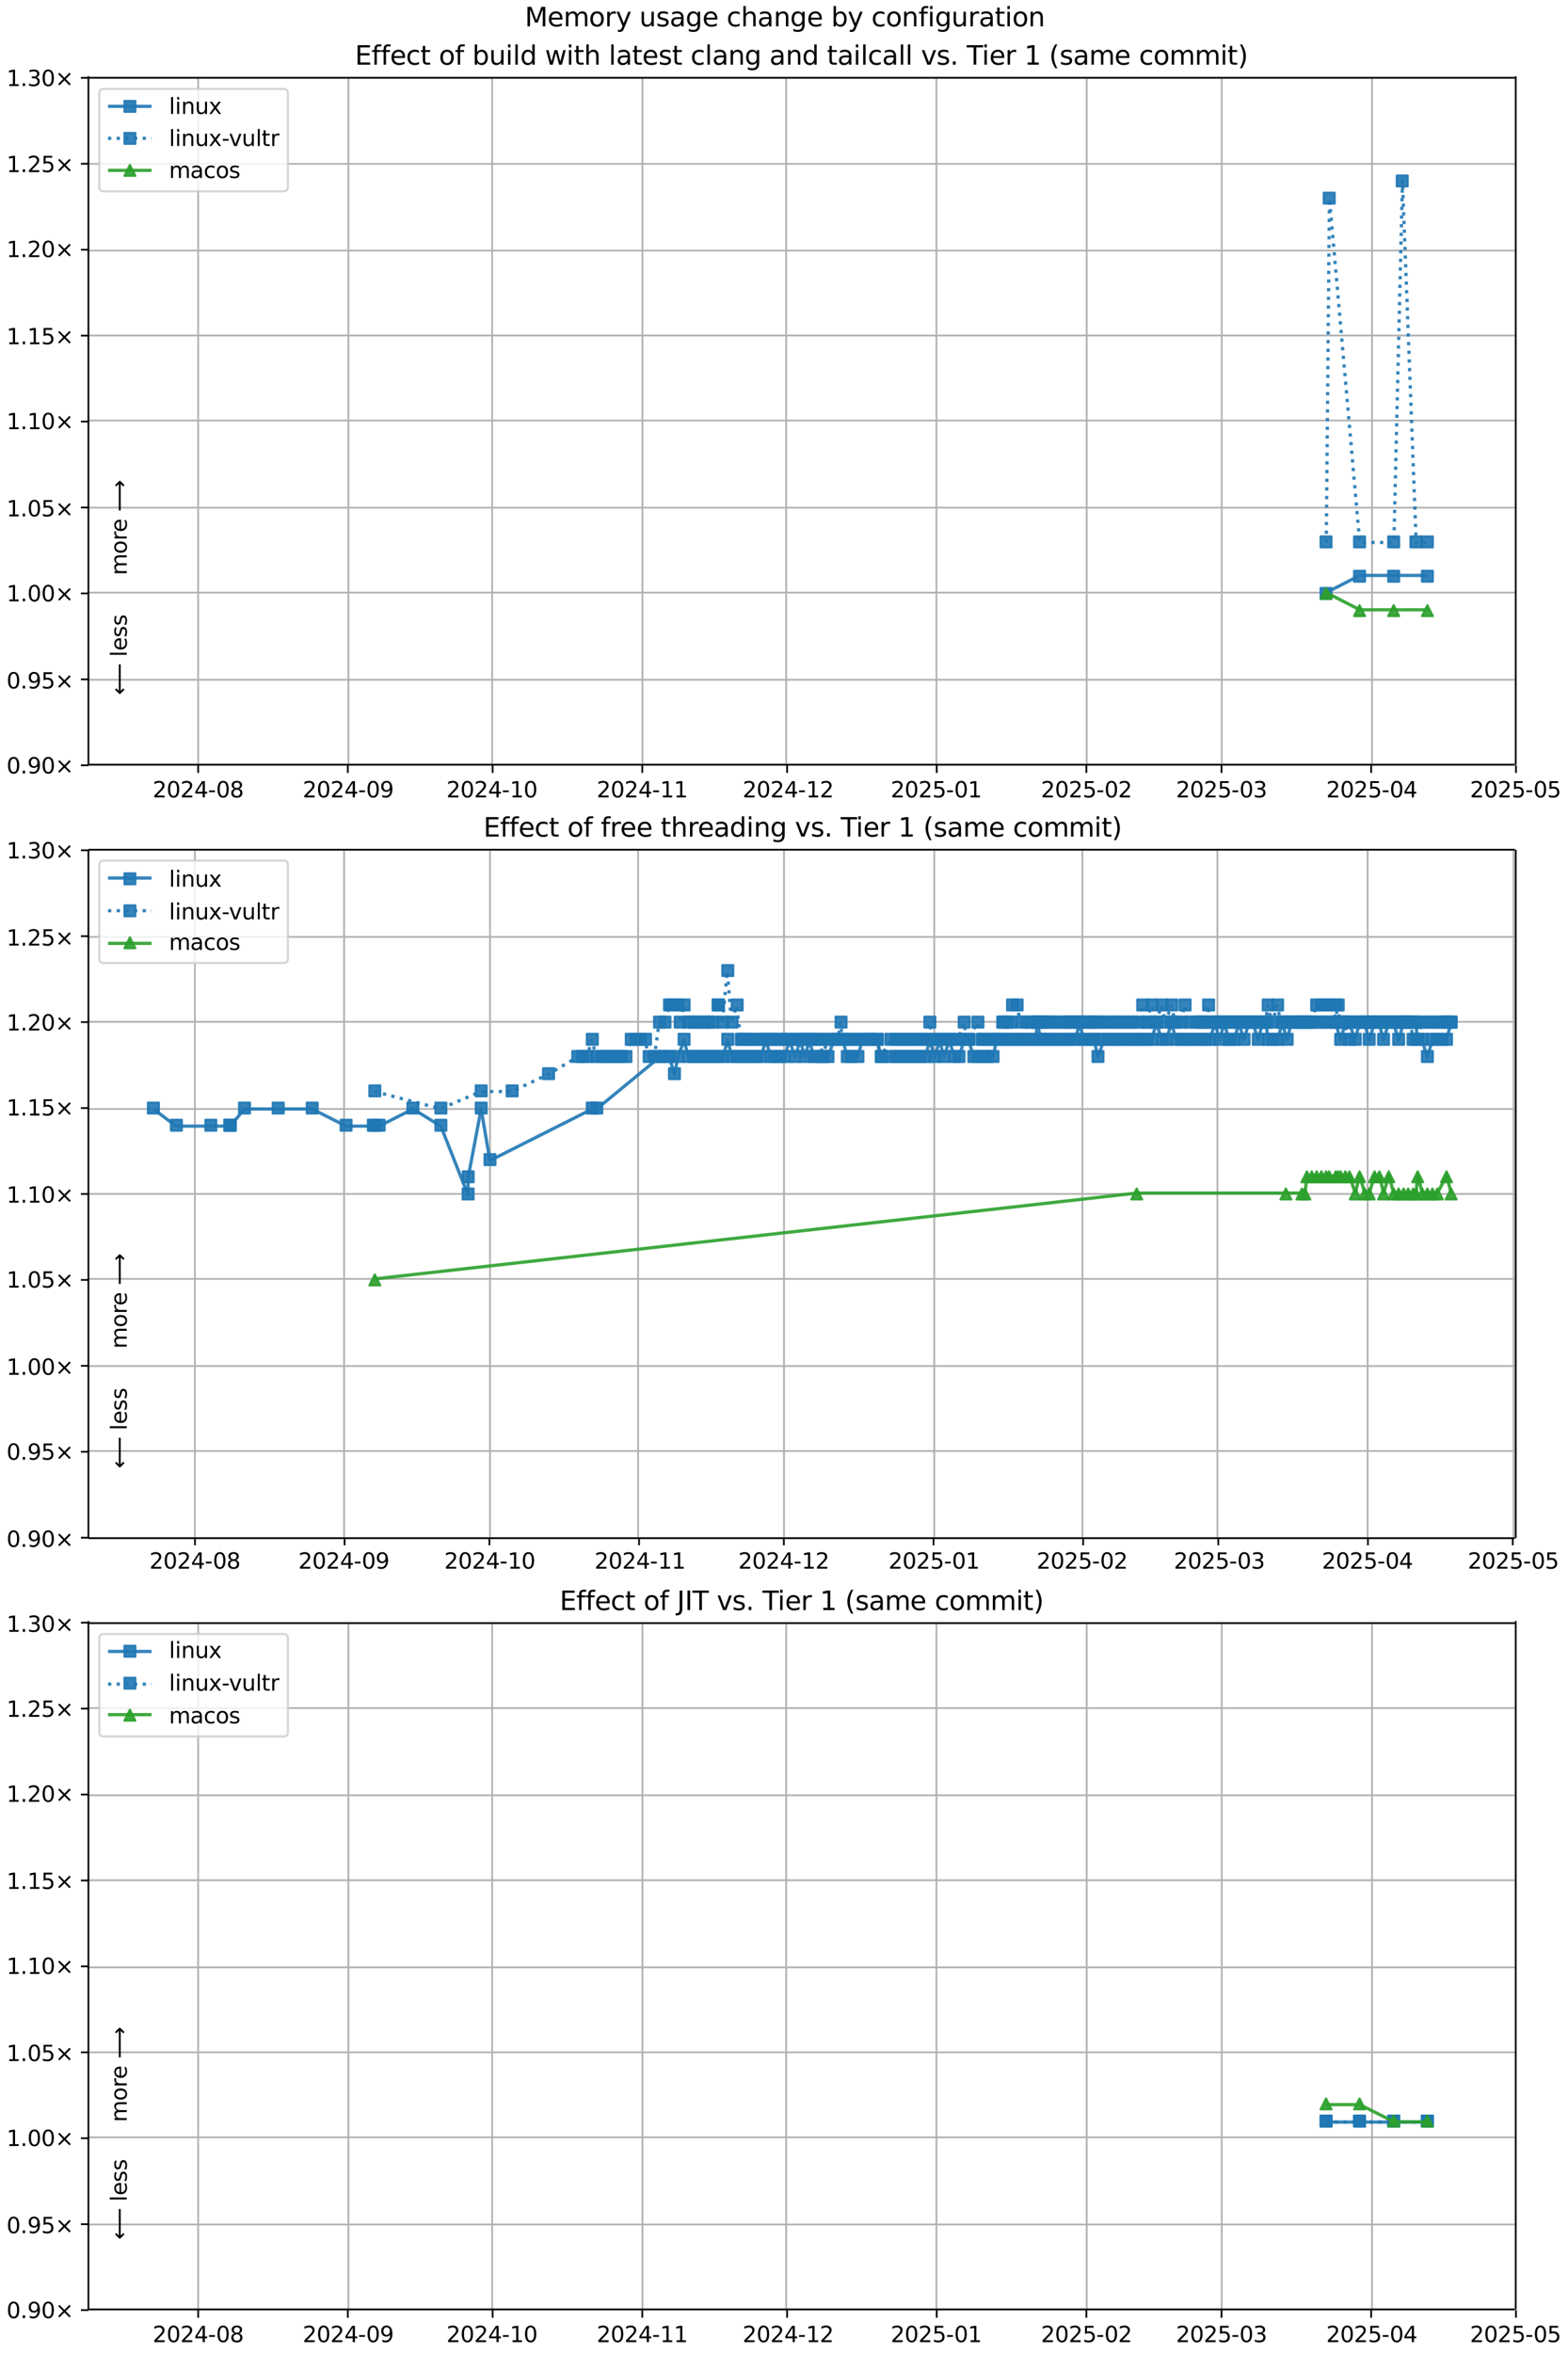 <?xml version="1.0" encoding="UTF-8"?>
<!DOCTYPE svg  PUBLIC '-//W3C//DTD SVG 1.1//EN'  'http://www.w3.org/Graphics/SVG/1.1/DTD/svg11.dtd'>
<svg width="720pt" height="1080pt" version="1.1" viewBox="0 0 720 1080" xmlns="http://www.w3.org/2000/svg" xmlns:xlink="http://www.w3.org/1999/xlink">
<defs>
<style type="text/css">*{stroke-linejoin: round; stroke-linecap: butt}</style>
</defs>
<path d="m0 1080h720v-1080h-720z" fill="#fff"/>
<path d="m40.6 351h655v-316h-655z" fill="#fff"/>
<path d="m91 351v-316" clip-path="url(#l)" fill="none" stroke="#b0b0b0" stroke-linecap="square" stroke-width=".8"/>
<defs>
<path id="g" d="m0 0v3.5" stroke="#000" stroke-width=".8"/>
</defs>
<use x="91.001" y="351.265" stroke="#000000" stroke-width=".8" xlink:href="#g"/>
<g transform="translate(70.1 366) scale(.1 -.1)">
<defs>
<path id="c" transform="scale(.016)" d="m1228 531h2203v-531h-2962v531q359 372 979 998 621 627 780 809 303 340 423 576 121 236 121 464 0 372-261 606-261 235-680 235-297 0-627-103-329-103-704-313v638q381 153 712 231 332 78 607 78 725 0 1156-363 431-362 431-968 0-288-108-546-107-257-392-607-78-91-497-524-418-433-1181-1211z"/>
<path id="b" transform="scale(.016)" d="m2034 4250q-487 0-733-480-245-479-245-1442 0-959 245-1439 246-480 733-480 491 0 736 480 246 480 246 1439 0 963-246 1442-245 480-736 480zm0 500q785 0 1199-621 414-620 414-1801 0-1178-414-1799-414-620-1199-620-784 0-1198 620-414 621-414 1799 0 1181 414 1801 414 621 1198 621z"/>
<path id="r" transform="scale(.016)" d="m2419 4116-1594-2491h1594v2491zm-166 550h794v-3041h666v-525h-666v-1100h-628v1100h-2106v609l1940 2957z"/>
<path id="f" transform="scale(.016)" d="m313 2009h1684v-512h-1684v512z"/>
<path id="al" transform="scale(.016)" d="m2034 2216q-450 0-708-241-257-241-257-662 0-422 257-663 258-241 708-241t709 242q260 243 260 662 0 421-258 662-257 241-711 241zm-631 268q-406 100-633 378-226 279-226 679 0 559 398 884 399 325 1092 325 697 0 1094-325t397-884q0-400-227-679-226-278-629-378 456-106 710-416 255-309 255-755 0-679-414-1042-414-362-1186-362-771 0-1186 362-414 363-414 1042 0 446 256 755 257 310 713 416zm-231 997q0-362 226-565 227-203 636-203 407 0 636 203 230 203 230 565 0 363-230 566-229 203-636 203-409 0-636-203-226-203-226-566z"/>
</defs>
<use xlink:href="#c"/>
<use transform="translate(63.6)" xlink:href="#b"/>
<use transform="translate(127)" xlink:href="#c"/>
<use transform="translate(191)" xlink:href="#r"/>
<use transform="translate(254)" xlink:href="#f"/>
<use transform="translate(291)" xlink:href="#b"/>
<use transform="translate(354)" xlink:href="#al"/>
</g>
<path d="m160 351v-316" clip-path="url(#l)" fill="none" stroke="#b0b0b0" stroke-linecap="square" stroke-width=".8"/>
<use x="159.713" y="351.265" stroke="#000000" stroke-width=".8" xlink:href="#g"/>
<g transform="translate(139 366) scale(.1 -.1)">
<defs>
<path id="ac" transform="scale(.016)" d="m703 97v575q238-113 481-172 244-59 479-59 625 0 954 420 330 420 377 1277-181-269-460-413-278-144-615-144-700 0-1108 423-408 424-408 1159 0 718 425 1152 425 435 1131 435 810 0 1236-621 427-620 427-1801 0-1103-524-1761-523-658-1407-658-238 0-482 47-243 47-506 141zm1256 1978q425 0 673 290 249 291 249 798 0 503-249 795-248 292-673 292t-673-292-248-795q0-507 248-798 248-290 673-290z"/>
</defs>
<use xlink:href="#c"/>
<use transform="translate(63.6)" xlink:href="#b"/>
<use transform="translate(127)" xlink:href="#c"/>
<use transform="translate(191)" xlink:href="#r"/>
<use transform="translate(254)" xlink:href="#f"/>
<use transform="translate(291)" xlink:href="#b"/>
<use transform="translate(354)" xlink:href="#ac"/>
</g>
<path d="m226 351v-316" clip-path="url(#l)" fill="none" stroke="#b0b0b0" stroke-linecap="square" stroke-width=".8"/>
<use x="226.209" y="351.265" stroke="#000000" stroke-width=".8" xlink:href="#g"/>
<g transform="translate(205 366) scale(.1 -.1)">
<defs>
<path id="e" transform="scale(.016)" d="m794 531h1031v3560l-1122-225v575l1116 225h631v-4135h1031v-531h-2687v531z"/>
</defs>
<use xlink:href="#c"/>
<use transform="translate(63.6)" xlink:href="#b"/>
<use transform="translate(127)" xlink:href="#c"/>
<use transform="translate(191)" xlink:href="#r"/>
<use transform="translate(254)" xlink:href="#f"/>
<use transform="translate(291)" xlink:href="#e"/>
<use transform="translate(354)" xlink:href="#b"/>
</g>
<path d="m295 351v-316" clip-path="url(#l)" fill="none" stroke="#b0b0b0" stroke-linecap="square" stroke-width=".8"/>
<use x="294.92" y="351.265" stroke="#000000" stroke-width=".8" xlink:href="#g"/>
<g transform="translate(274 366) scale(.1 -.1)">
<use xlink:href="#c"/>
<use transform="translate(63.6)" xlink:href="#b"/>
<use transform="translate(127)" xlink:href="#c"/>
<use transform="translate(191)" xlink:href="#r"/>
<use transform="translate(254)" xlink:href="#f"/>
<use transform="translate(291)" xlink:href="#e"/>
<use transform="translate(354)" xlink:href="#e"/>
</g>
<path d="m361 351v-316" clip-path="url(#l)" fill="none" stroke="#b0b0b0" stroke-linecap="square" stroke-width=".8"/>
<use x="361.416" y="351.265" stroke="#000000" stroke-width=".8" xlink:href="#g"/>
<g transform="translate(341 366) scale(.1 -.1)">
<use xlink:href="#c"/>
<use transform="translate(63.6)" xlink:href="#b"/>
<use transform="translate(127)" xlink:href="#c"/>
<use transform="translate(191)" xlink:href="#r"/>
<use transform="translate(254)" xlink:href="#f"/>
<use transform="translate(291)" xlink:href="#e"/>
<use transform="translate(354)" xlink:href="#c"/>
</g>
<path d="m430 351v-316" clip-path="url(#l)" fill="none" stroke="#b0b0b0" stroke-linecap="square" stroke-width=".8"/>
<use x="430.127" y="351.265" stroke="#000000" stroke-width=".8" xlink:href="#g"/>
<g transform="translate(409 366) scale(.1 -.1)">
<defs>
<path id="h" transform="scale(.016)" d="m691 4666h2478v-532h-1900v-1143q137 47 274 70 138 23 276 23 781 0 1237-428 457-428 457-1159 0-753-469-1171-469-417-1322-417-294 0-599 50-304 50-629 150v635q281-153 581-228t634-75q541 0 856 284 316 284 316 772 0 487-316 771-315 285-856 285-253 0-505-56-251-56-513-175v2344z"/>
</defs>
<use xlink:href="#c"/>
<use transform="translate(63.6)" xlink:href="#b"/>
<use transform="translate(127)" xlink:href="#c"/>
<use transform="translate(191)" xlink:href="#h"/>
<use transform="translate(254)" xlink:href="#f"/>
<use transform="translate(291)" xlink:href="#b"/>
<use transform="translate(354)" xlink:href="#e"/>
</g>
<path d="m499 351v-316" clip-path="url(#l)" fill="none" stroke="#b0b0b0" stroke-linecap="square" stroke-width=".8"/>
<use x="498.839" y="351.265" stroke="#000000" stroke-width=".8" xlink:href="#g"/>
<g transform="translate(478 366) scale(.1 -.1)">
<use xlink:href="#c"/>
<use transform="translate(63.6)" xlink:href="#b"/>
<use transform="translate(127)" xlink:href="#c"/>
<use transform="translate(191)" xlink:href="#h"/>
<use transform="translate(254)" xlink:href="#f"/>
<use transform="translate(291)" xlink:href="#b"/>
<use transform="translate(354)" xlink:href="#c"/>
</g>
<path d="m561 351v-316" clip-path="url(#l)" fill="none" stroke="#b0b0b0" stroke-linecap="square" stroke-width=".8"/>
<use x="560.901" y="351.265" stroke="#000000" stroke-width=".8" xlink:href="#g"/>
<g transform="translate(540 366) scale(.1 -.1)">
<defs>
<path id="af" transform="scale(.016)" d="m2597 2516q453-97 707-404 255-306 255-756 0-690-475-1069-475-378-1350-378-293 0-604 58t-642 174v609q262-153 574-231 313-78 654-78 593 0 904 234t311 681q0 413-289 645-289 233-804 233h-544v519h569q465 0 712 186t247 536q0 359-255 551-254 193-729 193-260 0-557-57-297-56-653-174v562q360 100 674 150t592 50q719 0 1137-327 419-326 419-882 0-388-222-655t-631-370z"/>
</defs>
<use xlink:href="#c"/>
<use transform="translate(63.6)" xlink:href="#b"/>
<use transform="translate(127)" xlink:href="#c"/>
<use transform="translate(191)" xlink:href="#h"/>
<use transform="translate(254)" xlink:href="#f"/>
<use transform="translate(291)" xlink:href="#b"/>
<use transform="translate(354)" xlink:href="#af"/>
</g>
<path d="m630 351v-316" clip-path="url(#l)" fill="none" stroke="#b0b0b0" stroke-linecap="square" stroke-width=".8"/>
<use x="629.613" y="351.265" stroke="#000000" stroke-width=".8" xlink:href="#g"/>
<g transform="translate(609 366) scale(.1 -.1)">
<use xlink:href="#c"/>
<use transform="translate(63.6)" xlink:href="#b"/>
<use transform="translate(127)" xlink:href="#c"/>
<use transform="translate(191)" xlink:href="#h"/>
<use transform="translate(254)" xlink:href="#f"/>
<use transform="translate(291)" xlink:href="#b"/>
<use transform="translate(354)" xlink:href="#r"/>
</g>
<path d="m696 351v-316" clip-path="url(#l)" fill="none" stroke="#b0b0b0" stroke-linecap="square" stroke-width=".8"/>
<use x="696.108" y="351.265" stroke="#000000" stroke-width=".8" xlink:href="#g"/>
<g transform="translate(675 366) scale(.1 -.1)">
<use xlink:href="#c"/>
<use transform="translate(63.6)" xlink:href="#b"/>
<use transform="translate(127)" xlink:href="#c"/>
<use transform="translate(191)" xlink:href="#h"/>
<use transform="translate(254)" xlink:href="#f"/>
<use transform="translate(291)" xlink:href="#b"/>
<use transform="translate(354)" xlink:href="#h"/>
</g>
<path d="m40.6 351h655" clip-path="url(#l)" fill="none" stroke="#b0b0b0" stroke-linecap="square" stroke-width=".8"/>
<defs>
<path id="m" d="m0 0h-3.5" stroke="#000" stroke-width=".8"/>
</defs>
<use x="40.646" y="351.265" stroke="#000000" stroke-width=".8" xlink:href="#m"/>
<g transform="translate(3 355) scale(.1 -.1)">
<defs>
<path id="i" transform="scale(.016)" d="m684 794h660v-794h-660v794z"/>
<path id="n" transform="scale(.016)" d="m4488 3438-1429-1435 1429-1428-372-378-1435 1434-1434-1434-369 378 1425 1428-1425 1435 369 378 1434-1435 1435 1435 372-378z"/>
</defs>
<use xlink:href="#b"/>
<use transform="translate(63.6)" xlink:href="#i"/>
<use transform="translate(95.4)" xlink:href="#ac"/>
<use transform="translate(159)" xlink:href="#b"/>
<use transform="translate(223)" xlink:href="#n"/>
</g>
<path d="m40.6 312h655" clip-path="url(#l)" fill="none" stroke="#b0b0b0" stroke-linecap="square" stroke-width=".8"/>
<use x="40.646" y="311.823" stroke="#000000" stroke-width=".8" xlink:href="#m"/>
<g transform="translate(3 316) scale(.1 -.1)">
<use xlink:href="#b"/>
<use transform="translate(63.6)" xlink:href="#i"/>
<use transform="translate(95.4)" xlink:href="#ac"/>
<use transform="translate(159)" xlink:href="#h"/>
<use transform="translate(223)" xlink:href="#n"/>
</g>
<path d="m40.6 272h655" clip-path="url(#l)" fill="none" stroke="#b0b0b0" stroke-linecap="square" stroke-width=".8"/>
<use x="40.646" y="272.382" stroke="#000000" stroke-width=".8" xlink:href="#m"/>
<g transform="translate(3 276) scale(.1 -.1)">
<use xlink:href="#e"/>
<use transform="translate(63.6)" xlink:href="#i"/>
<use transform="translate(95.4)" xlink:href="#b"/>
<use transform="translate(159)" xlink:href="#b"/>
<use transform="translate(223)" xlink:href="#n"/>
</g>
<path d="m40.6 233h655" clip-path="url(#l)" fill="none" stroke="#b0b0b0" stroke-linecap="square" stroke-width=".8"/>
<use x="40.646" y="232.94" stroke="#000000" stroke-width=".8" xlink:href="#m"/>
<g transform="translate(3 237) scale(.1 -.1)">
<use xlink:href="#e"/>
<use transform="translate(63.6)" xlink:href="#i"/>
<use transform="translate(95.4)" xlink:href="#b"/>
<use transform="translate(159)" xlink:href="#h"/>
<use transform="translate(223)" xlink:href="#n"/>
</g>
<path d="m40.6 193h655" clip-path="url(#l)" fill="none" stroke="#b0b0b0" stroke-linecap="square" stroke-width=".8"/>
<use x="40.646" y="193.499" stroke="#000000" stroke-width=".8" xlink:href="#m"/>
<g transform="translate(3 197) scale(.1 -.1)">
<use xlink:href="#e"/>
<use transform="translate(63.6)" xlink:href="#i"/>
<use transform="translate(95.4)" xlink:href="#e"/>
<use transform="translate(159)" xlink:href="#b"/>
<use transform="translate(223)" xlink:href="#n"/>
</g>
<path d="m40.6 154h655" clip-path="url(#l)" fill="none" stroke="#b0b0b0" stroke-linecap="square" stroke-width=".8"/>
<use x="40.646" y="154.057" stroke="#000000" stroke-width=".8" xlink:href="#m"/>
<g transform="translate(3 158) scale(.1 -.1)">
<use xlink:href="#e"/>
<use transform="translate(63.6)" xlink:href="#i"/>
<use transform="translate(95.4)" xlink:href="#e"/>
<use transform="translate(159)" xlink:href="#h"/>
<use transform="translate(223)" xlink:href="#n"/>
</g>
<path d="m40.6 115h655" clip-path="url(#l)" fill="none" stroke="#b0b0b0" stroke-linecap="square" stroke-width=".8"/>
<use x="40.646" y="114.616" stroke="#000000" stroke-width=".8" xlink:href="#m"/>
<g transform="translate(3 118) scale(.1 -.1)">
<use xlink:href="#e"/>
<use transform="translate(63.6)" xlink:href="#i"/>
<use transform="translate(95.4)" xlink:href="#c"/>
<use transform="translate(159)" xlink:href="#b"/>
<use transform="translate(223)" xlink:href="#n"/>
</g>
<path d="m40.6 75.2h655" clip-path="url(#l)" fill="none" stroke="#b0b0b0" stroke-linecap="square" stroke-width=".8"/>
<use x="40.646" y="75.174" stroke="#000000" stroke-width=".8" xlink:href="#m"/>
<g transform="translate(3 79) scale(.1 -.1)">
<use xlink:href="#e"/>
<use transform="translate(63.6)" xlink:href="#i"/>
<use transform="translate(95.4)" xlink:href="#c"/>
<use transform="translate(159)" xlink:href="#h"/>
<use transform="translate(223)" xlink:href="#n"/>
</g>
<path d="m40.6 35.7h655" clip-path="url(#l)" fill="none" stroke="#b0b0b0" stroke-linecap="square" stroke-width=".8"/>
<use x="40.646" y="35.733" stroke="#000000" stroke-width=".8" xlink:href="#m"/>
<g transform="translate(3 39.5) scale(.1 -.1)">
<use xlink:href="#e"/>
<use transform="translate(63.6)" xlink:href="#i"/>
<use transform="translate(95.4)" xlink:href="#af"/>
<use transform="translate(159)" xlink:href="#b"/>
<use transform="translate(223)" xlink:href="#n"/>
</g>
<path d="m609 272 15.4-7.89h15.7 15.5" clip-path="url(#l)" fill="none" stroke="#1f77b4" stroke-linecap="square" stroke-opacity=".9" stroke-width="1.5"/>
<defs>
<path id="a" d="m-2.5 2.5h5v-5h-5z" stroke="#1f77b4" stroke-opacity=".9"/>
</defs>
<g clip-path="url(#l)" fill="#1f77b4" fill-opacity=".9" stroke="#1f77b4" stroke-opacity=".9">
<use x="608.902" y="272.382" xlink:href="#a"/>
<use x="624.281" y="264.493" xlink:href="#a"/>
<use x="639.951" y="264.493" xlink:href="#a"/>
<use x="655.435" y="264.493" xlink:href="#a"/>
</g>
<g stroke="#1f77b4" stroke-opacity=".9">
<path d="m609 249 1.45-158 13.9 158h15.7l3.93-166 6.3 166h5.25" clip-path="url(#l)" fill="none" stroke-dasharray="1.5,2.475" stroke-width="1.5"/>
<g clip-path="url(#l)" fill="#1f77b4" fill-opacity=".9">
<use x="608.902" y="248.717" xlink:href="#a"/>
<use x="610.351" y="90.951" xlink:href="#a"/>
<use x="624.281" y="248.717" xlink:href="#a"/>
<use x="639.951" y="248.717" xlink:href="#a"/>
<use x="643.879" y="83.062" xlink:href="#a"/>
<use x="650.18" y="248.717" xlink:href="#a"/>
<use x="655.435" y="248.717" xlink:href="#a"/>
</g>
</g>
<path d="m609 272 15.4 7.89h15.7 15.5" clip-path="url(#l)" fill="none" stroke="#2ca02c" stroke-linecap="square" stroke-opacity=".9" stroke-width="1.5"/>
<defs>
<path id="d" d="m0-2.5-2.5 5h5z" stroke="#2ca02c" stroke-opacity=".9"/>
</defs>
<g clip-path="url(#l)" fill="#2ca02c" fill-opacity=".9" stroke="#2ca02c" stroke-opacity=".9">
<use x="608.902" y="272.382" xlink:href="#d"/>
<use x="624.281" y="280.27" xlink:href="#d"/>
<use x="639.951" y="280.27" xlink:href="#d"/>
<use x="655.435" y="280.27" xlink:href="#d"/>
</g>
<path d="m40.6 351v-316" fill="none" stroke="#000" stroke-linecap="square" stroke-width=".8"/>
<path d="m696 351v-316" fill="none" stroke="#000" stroke-linecap="square" stroke-width=".8"/>
<path d="m40.6 351h655" fill="none" stroke="#000" stroke-linecap="square" stroke-width=".8"/>
<path d="m40.6 35.7h655" fill="none" stroke="#000" stroke-linecap="square" stroke-width=".8"/>
<g clip-path="url(#l)">
<g transform="translate(58.2 264) rotate(-90) scale(.1 -.1)">
<defs>
<path id="t" transform="scale(.016)" d="m3328 2828q216 388 516 572t706 184q547 0 844-383 297-382 297-1088v-2113h-578v2094q0 503-179 746-178 244-543 244-447 0-707-297-259-296-259-809v-1978h-578v2094q0 506-178 748t-550 242q-441 0-701-298-259-298-259-808v-1978h-578v3500h578v-544q197 322 472 475t653 153q382 0 649-194 267-193 395-562z"/>
<path id="v" transform="scale(.016)" d="m1959 3097q-462 0-731-361t-269-989 267-989q268-361 733-361 460 0 728 362 269 363 269 988 0 622-269 986-268 364-728 364zm0 487q750 0 1178-488 429-487 429-1349 0-859-429-1349-428-489-1178-489-753 0-1180 489-426 490-426 1349 0 862 426 1349 427 488 1180 488z"/>
<path id="x" transform="scale(.016)" d="m2631 2963q-97 56-211 82-114 27-251 27-488 0-749-317t-261-911v-1844h-578v3500h578v-544q182 319 472 473 291 155 707 155 59 0 131-8 72-7 159-23l3-590z"/>
<path id="o" transform="scale(.016)" d="m3597 1894v-281h-2644q38-594 358-905t892-311q331 0 642 81t618 244v-544q-310-131-635-200t-659-69q-838 0-1327 487-489 488-489 1320 0 859 464 1363 464 505 1252 505 706 0 1117-455 411-454 411-1235zm-575 169q-6 471-264 752-258 282-683 282-481 0-770-272t-333-766l2050 4z"/>
<path id="ao" transform="scale(.016)" d="m8863 2147v-281l-1229-1228-375 375 729 728h-7622v531h7622l-729 728 375 375 1229-1228z"/>
</defs>
<use xlink:href="#t"/>
<use transform="translate(97.4)" xlink:href="#v"/>
<use transform="translate(159)" xlink:href="#x"/>
<use transform="translate(197)" xlink:href="#o"/>
<use transform="translate(259)" xlink:href="#DejaVuSans-20"/>
<use transform="translate(291)" xlink:href="#ao"/>
</g>
</g>
<g clip-path="url(#l)">
<g transform="translate(58.2 319) rotate(-90) scale(.1 -.1)">
<defs>
<path id="ap" transform="scale(.016)" d="m313 1866v281l1228 1228 375-375-728-728h7621v-531h-7621l728-728-375-375-1228 1228z"/>
<path id="p" transform="scale(.016)" d="m603 4863h575v-4863h-575v4863z"/>
<path id="s" transform="scale(.016)" d="m2834 3397v-544q-243 125-506 187-262 63-544 63-428 0-642-131t-214-394q0-200 153-314t616-217l197-44q612-131 870-370t258-667q0-488-386-773-386-284-1061-284-281 0-586 55t-642 164v594q319-166 628-249 309-82 613-82 406 0 624 139 219 139 219 392 0 234-158 359-157 125-692 241l-200 47q-534 112-772 345-237 233-237 639 0 494 350 762 350 269 994 269 318 0 599-47 282-46 519-140z"/>
</defs>
<use xlink:href="#ap"/>
<use transform="translate(143)" xlink:href="#DejaVuSans-20"/>
<use transform="translate(175)" xlink:href="#p"/>
<use transform="translate(203)" xlink:href="#o"/>
<use transform="translate(264)" xlink:href="#s"/>
<use transform="translate(317)" xlink:href="#s"/>
</g>
</g>
<g transform="translate(163 29.7) scale(.12 -.12)">
<defs>
<path id="ak" transform="scale(.016)" d="m628 4666h2950v-532h-2319v-1381h2222v-531h-2222v-1691h2375v-531h-3006v4666z"/>
<path id="ab" transform="scale(.016)" d="m2375 4863v-479h-550q-309 0-430-125-120-125-120-450v-309h947v-447h-947v-3053h-578v3053h-550v447h550v244q0 584 272 851 272 268 862 268h544z"/>
<path id="y" transform="scale(.016)" d="m3122 3366v-538q-244 135-489 202t-495 67q-560 0-870-355-309-354-309-995t309-996q310-354 870-354 250 0 495 67t489 202v-532q-241-112-499-168-257-57-548-57-791 0-1257 497-465 497-465 1341 0 856 470 1346 471 491 1290 491 265 0 518-55 253-54 491-163z"/>
<path id="u" transform="scale(.016)" d="m1172 4494v-994h1184v-447h-1184v-1900q0-428 117-550t477-122h590v-481h-590q-666 0-919 248-253 249-253 905v1900h-422v447h422v994h578z"/>
<path id="ar" transform="scale(.016)" d="m3116 1747q0 634-261 995t-717 361q-457 0-718-361t-261-995 261-995 718-361q456 0 717 361t261 995zm-1957 1222q182 312 458 463 277 152 661 152 638 0 1036-506 399-506 399-1331t-399-1332q-398-506-1036-506-384 0-661 152-276 152-458 464v-525h-578v4863h578v-1894z"/>
<path id="z" transform="scale(.016)" d="m544 1381v2119h575v-2097q0-497 193-746 194-248 582-248 465 0 735 297 271 297 271 810v1984h575v-3500h-575v538q-209-319-486-474-276-155-642-155-603 0-916 375-312 375-312 1097zm1447 2203z"/>
<path id="q" transform="scale(.016)" d="m603 3500h575v-3500h-575v3500zm0 1363h575v-729h-575v729z"/>
<path id="aj" transform="scale(.016)" d="m2906 2969v1894h575v-4863h-575v525q-181-312-458-464-276-152-664-152-634 0-1033 506-398 507-398 1332t398 1331q399 506 1033 506 388 0 664-152 277-151 458-463zm-1959-1222q0-634 261-995t717-361 718 361q263 361 263 995t-263 995q-262 361-718 361t-717-361-261-995z"/>
<path id="as" transform="scale(.016)" d="m269 3500h575l719-2731 715 2731h678l719-2731 716 2731h575l-916-3500h-678l-753 2869-756-2869h-679l-915 3500z"/>
<path id="ai" transform="scale(.016)" d="m3513 2113v-2113h-575v2094q0 497-194 743-194 247-581 247-466 0-735-297-269-296-269-809v-1978h-578v4863h578v-1907q207 316 486 472 280 156 646 156 603 0 912-373 310-373 310-1098z"/>
<path id="w" transform="scale(.016)" d="m2194 1759q-697 0-966-159t-269-544q0-306 202-486 202-179 548-179 479 0 768 339t289 901v128h-572zm1147 238v-2e3h-575v531q-197-318-491-470t-719-152q-537 0-855 302-317 302-317 808 0 590 395 890 396 300 1180 300h807v57q0 397-261 614t-733 217q-300 0-585-72-284-72-546-216v532q315 122 612 182 297 61 578 61 760 0 1135-394 375-393 375-1193z"/>
<path id="aa" transform="scale(.016)" d="m3513 2113v-2113h-575v2094q0 497-194 743-194 247-581 247-466 0-735-297-269-296-269-809v-1978h-578v3500h578v-544q207 316 486 472 280 156 646 156 603 0 912-373 310-373 310-1098z"/>
<path id="ag" transform="scale(.016)" d="m2906 1791q0 625-258 968-257 344-723 344-462 0-720-344-258-343-258-968 0-622 258-966t720-344q466 0 723 344 258 344 258 966zm575-1357q0-893-397-1329-396-436-1215-436-303 0-572 45t-522 139v559q253-137 500-202 247-66 503-66 566 0 847 295t281 892v285q-178-310-456-463t-666-153q-643 0-1037 490-394 491-394 1301 0 812 394 1302 394 491 1037 491 388 0 666-153t456-462v531h575v-3066z"/>
<path id="ae" transform="scale(.016)" d="m191 3500h609l1094-2937 1094 2937h609l-1313-3500h-781l-1312 3500z"/>
<path id="ah" transform="scale(.016)" d="m-19 4666h3947v-532h-1656v-4134h-634v4134h-1657v532z"/>
<path id="an" transform="scale(.016)" d="m1984 4856q-418-718-622-1422-203-703-203-1425 0-721 205-1429t620-1424h-500q-468 735-701 1444t-233 1409q0 697 231 1403 232 707 703 1444h500z"/>
<path id="am" transform="scale(.016)" d="m513 4856h500q468-737 701-1444 233-706 233-1403 0-700-233-1409t-701-1444h-500q415 716 620 1424t205 1429q0 722-205 1425-205 704-620 1422z"/>
</defs>
<use xlink:href="#ak"/>
<use transform="translate(63.2)" xlink:href="#ab"/>
<use transform="translate(98.4)" xlink:href="#ab"/>
<use transform="translate(134)" xlink:href="#o"/>
<use transform="translate(195)" xlink:href="#y"/>
<use transform="translate(250)" xlink:href="#u"/>
<use transform="translate(289)" xlink:href="#DejaVuSans-20"/>
<use transform="translate(321)" xlink:href="#v"/>
<use transform="translate(382)" xlink:href="#ab"/>
<use transform="translate(417)" xlink:href="#DejaVuSans-20"/>
<use transform="translate(449)" xlink:href="#ar"/>
<use transform="translate(513)" xlink:href="#z"/>
<use transform="translate(576)" xlink:href="#q"/>
<use transform="translate(604)" xlink:href="#p"/>
<use transform="translate(632)" xlink:href="#aj"/>
<use transform="translate(695)" xlink:href="#DejaVuSans-20"/>
<use transform="translate(727)" xlink:href="#as"/>
<use transform="translate(809)" xlink:href="#q"/>
<use transform="translate(837)" xlink:href="#u"/>
<use transform="translate(876)" xlink:href="#ai"/>
<use transform="translate(939)" xlink:href="#DejaVuSans-20"/>
<use transform="translate(971)" xlink:href="#p"/>
<use transform="translate(999)" xlink:href="#w"/>
<use transform="translate(1060)" xlink:href="#u"/>
<use transform="translate(1099)" xlink:href="#o"/>
<use transform="translate(1161)" xlink:href="#s"/>
<use transform="translate(1213)" xlink:href="#u"/>
<use transform="translate(1252)" xlink:href="#DejaVuSans-20"/>
<use transform="translate(1284)" xlink:href="#y"/>
<use transform="translate(1339)" xlink:href="#p"/>
<use transform="translate(1367)" xlink:href="#w"/>
<use transform="translate(1428)" xlink:href="#aa"/>
<use transform="translate(1491)" xlink:href="#ag"/>
<use transform="translate(1555)" xlink:href="#DejaVuSans-20"/>
<use transform="translate(1586)" xlink:href="#w"/>
<use transform="translate(1648)" xlink:href="#aa"/>
<use transform="translate(1711)" xlink:href="#aj"/>
<use transform="translate(1775)" xlink:href="#DejaVuSans-20"/>
<use transform="translate(1806)" xlink:href="#u"/>
<use transform="translate(1846)" xlink:href="#w"/>
<use transform="translate(1907)" xlink:href="#q"/>
<use transform="translate(1935)" xlink:href="#p"/>
<use transform="translate(1962)" xlink:href="#y"/>
<use transform="translate(2017)" xlink:href="#w"/>
<use transform="translate(2079)" xlink:href="#p"/>
<use transform="translate(2106)" xlink:href="#p"/>
<use transform="translate(2134)" xlink:href="#DejaVuSans-20"/>
<use transform="translate(2166)" xlink:href="#ae"/>
<use transform="translate(2225)" xlink:href="#s"/>
<use transform="translate(2277)" xlink:href="#i"/>
<use transform="translate(2309)" xlink:href="#DejaVuSans-20"/>
<use transform="translate(2341)" xlink:href="#ah"/>
<use transform="translate(2399)" xlink:href="#q"/>
<use transform="translate(2427)" xlink:href="#o"/>
<use transform="translate(2488)" xlink:href="#x"/>
<use transform="translate(2529)" xlink:href="#DejaVuSans-20"/>
<use transform="translate(2561)" xlink:href="#e"/>
<use transform="translate(2625)" xlink:href="#DejaVuSans-20"/>
<use transform="translate(2656)" xlink:href="#an"/>
<use transform="translate(2696)" xlink:href="#s"/>
<use transform="translate(2748)" xlink:href="#w"/>
<use transform="translate(2809)" xlink:href="#t"/>
<use transform="translate(2906)" xlink:href="#o"/>
<use transform="translate(2968)" xlink:href="#DejaVuSans-20"/>
<use transform="translate(3e3)" xlink:href="#y"/>
<use transform="translate(3055)" xlink:href="#v"/>
<use transform="translate(3116)" xlink:href="#t"/>
<use transform="translate(3213)" xlink:href="#t"/>
<use transform="translate(3311)" xlink:href="#q"/>
<use transform="translate(3338)" xlink:href="#u"/>
<use transform="translate(3378)" xlink:href="#am"/>
</g>
<path d="m47.6 87.8h82.6q2 0 2-2v-43q0-2-2-2h-82.6q-2 0-2 2v43q0 2 2 2z" fill="#fff" opacity=".8" stroke="#ccc"/>
<path d="m49.6 48.8h10 10" fill="none" stroke="#1f77b4" stroke-linecap="square" stroke-opacity=".9" stroke-width="1.5"/>
<use x="59.646" y="48.831" fill="#1f77b4" fill-opacity=".9" stroke="#1f77b4" stroke-opacity=".9" xlink:href="#a"/>
<g transform="translate(77.6 52.3) scale(.1 -.1)">
<defs>
<path id="ad" transform="scale(.016)" d="m3513 3500-1266-1703 1331-1797h-678l-1019 1375-1018-1375h-679l1360 1831-1244 1669h678l928-1247 928 1247h679z"/>
</defs>
<use xlink:href="#p"/>
<use transform="translate(27.8)" xlink:href="#q"/>
<use transform="translate(55.6)" xlink:href="#aa"/>
<use transform="translate(119)" xlink:href="#z"/>
<use transform="translate(182)" xlink:href="#ad"/>
</g>
<path d="m49.6 63.5h10 10" fill="none" stroke="#1f77b4" stroke-dasharray="1.5,2.475" stroke-opacity=".9" stroke-width="1.5"/>
<use x="59.646" y="63.509" fill="#1f77b4" fill-opacity=".9" stroke="#1f77b4" stroke-opacity=".9" xlink:href="#a"/>
<g transform="translate(77.6 67) scale(.1 -.1)">
<use xlink:href="#p"/>
<use transform="translate(27.8)" xlink:href="#q"/>
<use transform="translate(55.6)" xlink:href="#aa"/>
<use transform="translate(119)" xlink:href="#z"/>
<use transform="translate(182)" xlink:href="#ad"/>
<use transform="translate(242)" xlink:href="#f"/>
<use transform="translate(275)" xlink:href="#ae"/>
<use transform="translate(334)" xlink:href="#z"/>
<use transform="translate(398)" xlink:href="#p"/>
<use transform="translate(425)" xlink:href="#u"/>
<use transform="translate(465)" xlink:href="#x"/>
</g>
<path d="m49.6 78.2h10 10" fill="none" stroke="#2ca02c" stroke-linecap="square" stroke-opacity=".9" stroke-width="1.5"/>
<use x="59.646" y="78.187" fill="#2ca02c" fill-opacity=".9" stroke="#2ca02c" stroke-opacity=".9" xlink:href="#d"/>
<g transform="translate(77.6 81.7) scale(.1 -.1)">
<use xlink:href="#t"/>
<use transform="translate(97.4)" xlink:href="#w"/>
<use transform="translate(159)" xlink:href="#y"/>
<use transform="translate(214)" xlink:href="#v"/>
<use transform="translate(275)" xlink:href="#s"/>
</g>
<path d="m40.6 706h655v-316h-655z" fill="#fff"/>
<path d="m89.5 706v-316" clip-path="url(#k)" fill="none" stroke="#b0b0b0" stroke-linecap="square" stroke-width=".8"/>
<use x="89.524" y="705.793" stroke="#000000" stroke-width=".8" xlink:href="#g"/>
<g transform="translate(68.6 720) scale(.1 -.1)">
<use xlink:href="#c"/>
<use transform="translate(63.6)" xlink:href="#b"/>
<use transform="translate(127)" xlink:href="#c"/>
<use transform="translate(191)" xlink:href="#r"/>
<use transform="translate(254)" xlink:href="#f"/>
<use transform="translate(291)" xlink:href="#b"/>
<use transform="translate(354)" xlink:href="#al"/>
</g>
<path d="m158 706v-316" clip-path="url(#k)" fill="none" stroke="#b0b0b0" stroke-linecap="square" stroke-width=".8"/>
<use x="158.236" y="705.793" stroke="#000000" stroke-width=".8" xlink:href="#g"/>
<g transform="translate(137 720) scale(.1 -.1)">
<use xlink:href="#c"/>
<use transform="translate(63.6)" xlink:href="#b"/>
<use transform="translate(127)" xlink:href="#c"/>
<use transform="translate(191)" xlink:href="#r"/>
<use transform="translate(254)" xlink:href="#f"/>
<use transform="translate(291)" xlink:href="#b"/>
<use transform="translate(354)" xlink:href="#ac"/>
</g>
<path d="m225 706v-316" clip-path="url(#k)" fill="none" stroke="#b0b0b0" stroke-linecap="square" stroke-width=".8"/>
<use x="224.731" y="705.793" stroke="#000000" stroke-width=".8" xlink:href="#g"/>
<g transform="translate(204 720) scale(.1 -.1)">
<use xlink:href="#c"/>
<use transform="translate(63.6)" xlink:href="#b"/>
<use transform="translate(127)" xlink:href="#c"/>
<use transform="translate(191)" xlink:href="#r"/>
<use transform="translate(254)" xlink:href="#f"/>
<use transform="translate(291)" xlink:href="#e"/>
<use transform="translate(354)" xlink:href="#b"/>
</g>
<path d="m293 706v-316" clip-path="url(#k)" fill="none" stroke="#b0b0b0" stroke-linecap="square" stroke-width=".8"/>
<use x="293.443" y="705.793" stroke="#000000" stroke-width=".8" xlink:href="#g"/>
<g transform="translate(273 720) scale(.1 -.1)">
<use xlink:href="#c"/>
<use transform="translate(63.6)" xlink:href="#b"/>
<use transform="translate(127)" xlink:href="#c"/>
<use transform="translate(191)" xlink:href="#r"/>
<use transform="translate(254)" xlink:href="#f"/>
<use transform="translate(291)" xlink:href="#e"/>
<use transform="translate(354)" xlink:href="#e"/>
</g>
<path d="m360 706v-316" clip-path="url(#k)" fill="none" stroke="#b0b0b0" stroke-linecap="square" stroke-width=".8"/>
<use x="359.938" y="705.793" stroke="#000000" stroke-width=".8" xlink:href="#g"/>
<g transform="translate(339 720) scale(.1 -.1)">
<use xlink:href="#c"/>
<use transform="translate(63.6)" xlink:href="#b"/>
<use transform="translate(127)" xlink:href="#c"/>
<use transform="translate(191)" xlink:href="#r"/>
<use transform="translate(254)" xlink:href="#f"/>
<use transform="translate(291)" xlink:href="#e"/>
<use transform="translate(354)" xlink:href="#c"/>
</g>
<path d="m429 706v-316" clip-path="url(#k)" fill="none" stroke="#b0b0b0" stroke-linecap="square" stroke-width=".8"/>
<use x="428.65" y="705.793" stroke="#000000" stroke-width=".8" xlink:href="#g"/>
<g transform="translate(408 720) scale(.1 -.1)">
<use xlink:href="#c"/>
<use transform="translate(63.6)" xlink:href="#b"/>
<use transform="translate(127)" xlink:href="#c"/>
<use transform="translate(191)" xlink:href="#h"/>
<use transform="translate(254)" xlink:href="#f"/>
<use transform="translate(291)" xlink:href="#b"/>
<use transform="translate(354)" xlink:href="#e"/>
</g>
<path d="m497 706v-316" clip-path="url(#k)" fill="none" stroke="#b0b0b0" stroke-linecap="square" stroke-width=".8"/>
<use x="497.361" y="705.793" stroke="#000000" stroke-width=".8" xlink:href="#g"/>
<g transform="translate(476 720) scale(.1 -.1)">
<use xlink:href="#c"/>
<use transform="translate(63.6)" xlink:href="#b"/>
<use transform="translate(127)" xlink:href="#c"/>
<use transform="translate(191)" xlink:href="#h"/>
<use transform="translate(254)" xlink:href="#f"/>
<use transform="translate(291)" xlink:href="#b"/>
<use transform="translate(354)" xlink:href="#c"/>
</g>
<path d="m559 706v-316" clip-path="url(#k)" fill="none" stroke="#b0b0b0" stroke-linecap="square" stroke-width=".8"/>
<use x="559.424" y="705.793" stroke="#000000" stroke-width=".8" xlink:href="#g"/>
<g transform="translate(539 720) scale(.1 -.1)">
<use xlink:href="#c"/>
<use transform="translate(63.6)" xlink:href="#b"/>
<use transform="translate(127)" xlink:href="#c"/>
<use transform="translate(191)" xlink:href="#h"/>
<use transform="translate(254)" xlink:href="#f"/>
<use transform="translate(291)" xlink:href="#b"/>
<use transform="translate(354)" xlink:href="#af"/>
</g>
<path d="m628 706v-316" clip-path="url(#k)" fill="none" stroke="#b0b0b0" stroke-linecap="square" stroke-width=".8"/>
<use x="628.135" y="705.793" stroke="#000000" stroke-width=".8" xlink:href="#g"/>
<g transform="translate(607 720) scale(.1 -.1)">
<use xlink:href="#c"/>
<use transform="translate(63.6)" xlink:href="#b"/>
<use transform="translate(127)" xlink:href="#c"/>
<use transform="translate(191)" xlink:href="#h"/>
<use transform="translate(254)" xlink:href="#f"/>
<use transform="translate(291)" xlink:href="#b"/>
<use transform="translate(354)" xlink:href="#r"/>
</g>
<path d="m695 706v-316" clip-path="url(#k)" fill="none" stroke="#b0b0b0" stroke-linecap="square" stroke-width=".8"/>
<use x="694.631" y="705.793" stroke="#000000" stroke-width=".8" xlink:href="#g"/>
<g transform="translate(674 720) scale(.1 -.1)">
<use xlink:href="#c"/>
<use transform="translate(63.6)" xlink:href="#b"/>
<use transform="translate(127)" xlink:href="#c"/>
<use transform="translate(191)" xlink:href="#h"/>
<use transform="translate(254)" xlink:href="#f"/>
<use transform="translate(291)" xlink:href="#b"/>
<use transform="translate(354)" xlink:href="#h"/>
</g>
<path d="m40.6 706h655" clip-path="url(#k)" fill="none" stroke="#b0b0b0" stroke-linecap="square" stroke-width=".8"/>
<use x="40.646" y="705.793" stroke="#000000" stroke-width=".8" xlink:href="#m"/>
<g transform="translate(3 710) scale(.1 -.1)">
<use xlink:href="#b"/>
<use transform="translate(63.6)" xlink:href="#i"/>
<use transform="translate(95.4)" xlink:href="#ac"/>
<use transform="translate(159)" xlink:href="#b"/>
<use transform="translate(223)" xlink:href="#n"/>
</g>
<path d="m40.6 666h655" clip-path="url(#k)" fill="none" stroke="#b0b0b0" stroke-linecap="square" stroke-width=".8"/>
<use x="40.646" y="666.352" stroke="#000000" stroke-width=".8" xlink:href="#m"/>
<g transform="translate(3 670) scale(.1 -.1)">
<use xlink:href="#b"/>
<use transform="translate(63.6)" xlink:href="#i"/>
<use transform="translate(95.4)" xlink:href="#ac"/>
<use transform="translate(159)" xlink:href="#h"/>
<use transform="translate(223)" xlink:href="#n"/>
</g>
<path d="m40.6 627h655" clip-path="url(#k)" fill="none" stroke="#b0b0b0" stroke-linecap="square" stroke-width=".8"/>
<use x="40.646" y="626.91" stroke="#000000" stroke-width=".8" xlink:href="#m"/>
<g transform="translate(3 631) scale(.1 -.1)">
<use xlink:href="#e"/>
<use transform="translate(63.6)" xlink:href="#i"/>
<use transform="translate(95.4)" xlink:href="#b"/>
<use transform="translate(159)" xlink:href="#b"/>
<use transform="translate(223)" xlink:href="#n"/>
</g>
<path d="m40.6 587h655" clip-path="url(#k)" fill="none" stroke="#b0b0b0" stroke-linecap="square" stroke-width=".8"/>
<use x="40.646" y="587.469" stroke="#000000" stroke-width=".8" xlink:href="#m"/>
<g transform="translate(3 591) scale(.1 -.1)">
<use xlink:href="#e"/>
<use transform="translate(63.6)" xlink:href="#i"/>
<use transform="translate(95.4)" xlink:href="#b"/>
<use transform="translate(159)" xlink:href="#h"/>
<use transform="translate(223)" xlink:href="#n"/>
</g>
<path d="m40.6 548h655" clip-path="url(#k)" fill="none" stroke="#b0b0b0" stroke-linecap="square" stroke-width=".8"/>
<use x="40.646" y="548.027" stroke="#000000" stroke-width=".8" xlink:href="#m"/>
<g transform="translate(3 552) scale(.1 -.1)">
<use xlink:href="#e"/>
<use transform="translate(63.6)" xlink:href="#i"/>
<use transform="translate(95.4)" xlink:href="#e"/>
<use transform="translate(159)" xlink:href="#b"/>
<use transform="translate(223)" xlink:href="#n"/>
</g>
<path d="m40.6 509h655" clip-path="url(#k)" fill="none" stroke="#b0b0b0" stroke-linecap="square" stroke-width=".8"/>
<use x="40.646" y="508.586" stroke="#000000" stroke-width=".8" xlink:href="#m"/>
<g transform="translate(3 512) scale(.1 -.1)">
<use xlink:href="#e"/>
<use transform="translate(63.6)" xlink:href="#i"/>
<use transform="translate(95.4)" xlink:href="#e"/>
<use transform="translate(159)" xlink:href="#h"/>
<use transform="translate(223)" xlink:href="#n"/>
</g>
<path d="m40.6 469h655" clip-path="url(#k)" fill="none" stroke="#b0b0b0" stroke-linecap="square" stroke-width=".8"/>
<use x="40.646" y="469.144" stroke="#000000" stroke-width=".8" xlink:href="#m"/>
<g transform="translate(3 473) scale(.1 -.1)">
<use xlink:href="#e"/>
<use transform="translate(63.6)" xlink:href="#i"/>
<use transform="translate(95.4)" xlink:href="#c"/>
<use transform="translate(159)" xlink:href="#b"/>
<use transform="translate(223)" xlink:href="#n"/>
</g>
<path d="m40.6 430h655" clip-path="url(#k)" fill="none" stroke="#b0b0b0" stroke-linecap="square" stroke-width=".8"/>
<use x="40.646" y="429.703" stroke="#000000" stroke-width=".8" xlink:href="#m"/>
<g transform="translate(3 434) scale(.1 -.1)">
<use xlink:href="#e"/>
<use transform="translate(63.6)" xlink:href="#i"/>
<use transform="translate(95.4)" xlink:href="#c"/>
<use transform="translate(159)" xlink:href="#h"/>
<use transform="translate(223)" xlink:href="#n"/>
</g>
<path d="m40.6 390h655" clip-path="url(#k)" fill="none" stroke="#b0b0b0" stroke-linecap="square" stroke-width=".8"/>
<use x="40.646" y="390.261" stroke="#000000" stroke-width=".8" xlink:href="#m"/>
<g transform="translate(3 394) scale(.1 -.1)">
<use xlink:href="#e"/>
<use transform="translate(63.6)" xlink:href="#i"/>
<use transform="translate(95.4)" xlink:href="#af"/>
<use transform="translate(159)" xlink:href="#b"/>
<use transform="translate(223)" xlink:href="#n"/>
</g>
<g stroke="#1f77b4" stroke-opacity=".9">
<path d="m70.4 509 10.5 7.89h24.8l6.52-7.89h31.1l15.6 7.89h15.2l15.5-7.89 12.8 7.89 12.5 31.6 0.023-7.89 5.99-31.6 4.03 23.7 47-23.7h2.04l28.8-23.7h4.6l2.26 7.89 1.64-7.89 2.79-7.89 2.1 7.89h15.7l2.26-7.89 1.95 7.89h13.3l2.24-7.89 2.38 7.89h6.2l2.29-7.89 2.59 7.89 2.29-7.89 2.22 7.89 1.96-7.89 2.22 7.89h6.36l2.74-7.89h4.22l1.89 7.89h4.89l2-7.89h6.89l1.85 7.89h20.2l2.1-7.89 2.26 7.89 2.29-7.89 1.93 7.89 2.47-7.89 2.39 7.89h2.06l2.37-7.89h2.04l2.39 7.89h8.82l1.64-7.89h18.3l0.175-7.89 2.12 7.89h15.5l2.07-7.89 1.78 7.89h4.95l1.6 7.89 2.8-7.89h22l2-7.89 2.69 7.89h1.85l2.55-7.89 2.03 7.89h15.5l2.38-7.89 2.07 7.89 2.17-7.89 2.21 7.89h2.37l2.22-7.89 2.21 7.89 2.28-7.89h1.98l2.26 7.89 2.08-7.89h1.66l0.837 7.89h4.3l2.34-7.89 2.06 7.89 1.99-7.89h20.4l2.25 7.89 2.12-7.89h1.89l2.67 7.89 1.97-7.89h2.39l2.04 7.89 2.47-7.89h2.21l1.91 7.89 2.41-7.89h2.24l2.28 7.89 2.29-7.89h5.66l0.794 7.89h2.1l2.36 7.89 2.3-7.89h6.48l2.11-7.89v0" clip-path="url(#k)" fill="none" stroke-linecap="square" stroke-width="1.5"/>
<g clip-path="url(#k)" fill="#1f77b4" fill-opacity=".9">
<use x="70.44" y="508.586" xlink:href="#a"/>
<use x="80.987" y="516.474" xlink:href="#a"/>
<use x="96.813" y="516.474" xlink:href="#a"/>
<use x="105.533" y="516.474" xlink:href="#a"/>
<use x="105.548" y="516.474" xlink:href="#a"/>
<use x="105.759" y="516.474" xlink:href="#a"/>
<use x="112.276" y="508.586" xlink:href="#a"/>
<use x="127.756" y="508.586" xlink:href="#a"/>
<use x="143.358" y="508.586" xlink:href="#a"/>
<use x="158.908" y="516.474" xlink:href="#a"/>
<use x="171.43" y="516.474" xlink:href="#a"/>
<use x="172.112" y="516.474" xlink:href="#a"/>
<use x="174.1" y="516.474" xlink:href="#a"/>
<use x="189.59" y="508.586" xlink:href="#a"/>
<use x="202.439" y="516.474" xlink:href="#a"/>
<use x="214.959" y="548.027" xlink:href="#a"/>
<use x="214.982" y="540.139" xlink:href="#a"/>
<use x="220.968" y="508.586" xlink:href="#a"/>
<use x="224.994" y="532.251" xlink:href="#a"/>
<use x="271.982" y="508.586" xlink:href="#a"/>
<use x="274.021" y="508.586" xlink:href="#a"/>
<use x="302.845" y="484.921" xlink:href="#a"/>
<use x="305.347" y="484.921" xlink:href="#a"/>
<use x="307.44" y="484.921" xlink:href="#a"/>
<use x="309.702" y="492.809" xlink:href="#a"/>
<use x="311.341" y="484.921" xlink:href="#a"/>
<use x="314.132" y="477.032" xlink:href="#a"/>
<use x="316.231" y="484.921" xlink:href="#a"/>
<use x="318.673" y="484.921" xlink:href="#a"/>
<use x="320.631" y="484.921" xlink:href="#a"/>
<use x="323.066" y="484.921" xlink:href="#a"/>
<use x="325.34" y="484.921" xlink:href="#a"/>
<use x="327.443" y="484.921" xlink:href="#a"/>
<use x="329.749" y="484.921" xlink:href="#a"/>
<use x="331.929" y="484.921" xlink:href="#a"/>
<use x="334.188" y="477.032" xlink:href="#a"/>
<use x="336.14" y="484.921" xlink:href="#a"/>
<use x="338.504" y="484.921" xlink:href="#a"/>
<use x="340.876" y="484.921" xlink:href="#a"/>
<use x="343.041" y="484.921" xlink:href="#a"/>
<use x="345.04" y="484.921" xlink:href="#a"/>
<use x="347.351" y="484.921" xlink:href="#a"/>
<use x="349.462" y="484.921" xlink:href="#a"/>
<use x="351.697" y="477.032" xlink:href="#a"/>
<use x="354.078" y="484.921" xlink:href="#a"/>
<use x="355.694" y="484.921" xlink:href="#a"/>
<use x="358.281" y="484.921" xlink:href="#a"/>
<use x="360.276" y="484.921" xlink:href="#a"/>
<use x="362.569" y="477.032" xlink:href="#a"/>
<use x="365.157" y="484.921" xlink:href="#a"/>
<use x="367.449" y="477.032" xlink:href="#a"/>
<use x="369.674" y="484.921" xlink:href="#a"/>
<use x="371.636" y="477.032" xlink:href="#a"/>
<use x="373.852" y="484.921" xlink:href="#a"/>
<use x="375.728" y="484.921" xlink:href="#a"/>
<use x="378.019" y="484.921" xlink:href="#a"/>
<use x="380.212" y="484.921" xlink:href="#a"/>
<use x="382.949" y="477.032" xlink:href="#a"/>
<use x="385.087" y="477.032" xlink:href="#a"/>
<use x="387.166" y="477.032" xlink:href="#a"/>
<use x="389.056" y="484.921" xlink:href="#a"/>
<use x="391.009" y="484.921" xlink:href="#a"/>
<use x="393.951" y="484.921" xlink:href="#a"/>
<use x="395.956" y="477.032" xlink:href="#a"/>
<use x="398.384" y="477.032" xlink:href="#a"/>
<use x="399.888" y="477.032" xlink:href="#a"/>
<use x="402.85" y="477.032" xlink:href="#a"/>
<use x="404.701" y="484.921" xlink:href="#a"/>
<use x="409.073" y="484.921" xlink:href="#a"/>
<use x="411.499" y="484.921" xlink:href="#a"/>
<use x="413.456" y="484.921" xlink:href="#a"/>
<use x="415.6" y="484.921" xlink:href="#a"/>
<use x="418.204" y="484.921" xlink:href="#a"/>
<use x="420.444" y="484.921" xlink:href="#a"/>
<use x="422.563" y="484.921" xlink:href="#a"/>
<use x="424.874" y="484.921" xlink:href="#a"/>
<use x="426.975" y="477.032" xlink:href="#a"/>
<use x="429.238" y="484.921" xlink:href="#a"/>
<use x="431.53" y="477.032" xlink:href="#a"/>
<use x="433.457" y="484.921" xlink:href="#a"/>
<use x="435.928" y="477.032" xlink:href="#a"/>
<use x="438.314" y="484.921" xlink:href="#a"/>
<use x="440.376" y="484.921" xlink:href="#a"/>
<use x="442.747" y="477.032" xlink:href="#a"/>
<use x="444.785" y="477.032" xlink:href="#a"/>
<use x="447.179" y="484.921" xlink:href="#a"/>
<use x="449.038" y="484.921" xlink:href="#a"/>
<use x="451.743" y="484.921" xlink:href="#a"/>
<use x="453.443" y="484.921" xlink:href="#a"/>
<use x="456.001" y="484.921" xlink:href="#a"/>
<use x="457.646" y="477.032" xlink:href="#a"/>
<use x="460.446" y="477.032" xlink:href="#a"/>
<use x="460.68" y="477.032" xlink:href="#a"/>
<use x="462.473" y="477.032" xlink:href="#a"/>
<use x="464.94" y="477.032" xlink:href="#a"/>
<use x="467.043" y="477.032" xlink:href="#a"/>
<use x="469.183" y="477.032" xlink:href="#a"/>
<use x="471.603" y="477.032" xlink:href="#a"/>
<use x="473.801" y="477.032" xlink:href="#a"/>
<use x="475.979" y="477.032" xlink:href="#a"/>
<use x="476.154" y="469.144" xlink:href="#a"/>
<use x="478.272" y="477.032" xlink:href="#a"/>
<use x="479.712" y="477.032" xlink:href="#a"/>
<use x="480.417" y="477.032" xlink:href="#a"/>
<use x="482.541" y="477.032" xlink:href="#a"/>
<use x="484.37" y="477.032" xlink:href="#a"/>
<use x="486.649" y="477.032" xlink:href="#a"/>
<use x="489.346" y="477.032" xlink:href="#a"/>
<use x="490.405" y="477.032" xlink:href="#a"/>
<use x="491.56" y="477.032" xlink:href="#a"/>
<use x="493.763" y="477.032" xlink:href="#a"/>
<use x="495.83" y="469.144" xlink:href="#a"/>
<use x="497.61" y="477.032" xlink:href="#a"/>
<use x="499.747" y="477.032" xlink:href="#a"/>
<use x="501.913" y="477.032" xlink:href="#a"/>
<use x="502.564" y="477.032" xlink:href="#a"/>
<use x="504.168" y="484.921" xlink:href="#a"/>
<use x="506.965" y="477.032" xlink:href="#a"/>
<use x="508.873" y="477.032" xlink:href="#a"/>
<use x="511.456" y="477.032" xlink:href="#a"/>
<use x="513.585" y="477.032" xlink:href="#a"/>
<use x="515.887" y="477.032" xlink:href="#a"/>
<use x="518.091" y="477.032" xlink:href="#a"/>
<use x="520.152" y="477.032" xlink:href="#a"/>
<use x="522.573" y="477.032" xlink:href="#a"/>
<use x="524.713" y="477.032" xlink:href="#a"/>
<use x="526.532" y="477.032" xlink:href="#a"/>
<use x="528.98" y="477.032" xlink:href="#a"/>
<use x="530.981" y="469.144" xlink:href="#a"/>
<use x="533.668" y="477.032" xlink:href="#a"/>
<use x="535.513" y="477.032" xlink:href="#a"/>
<use x="538.067" y="469.144" xlink:href="#a"/>
<use x="540.098" y="477.032" xlink:href="#a"/>
<use x="542.521" y="477.032" xlink:href="#a"/>
<use x="544.176" y="477.032" xlink:href="#a"/>
<use x="546.394" y="477.032" xlink:href="#a"/>
<use x="549.204" y="477.032" xlink:href="#a"/>
<use x="551.166" y="477.032" xlink:href="#a"/>
<use x="553.335" y="477.032" xlink:href="#a"/>
<use x="555.614" y="477.032" xlink:href="#a"/>
<use x="557.997" y="469.144" xlink:href="#a"/>
<use x="560.067" y="477.032" xlink:href="#a"/>
<use x="562.234" y="469.144" xlink:href="#a"/>
<use x="564.444" y="477.032" xlink:href="#a"/>
<use x="564.875" y="477.032" xlink:href="#a"/>
<use x="566.81" y="477.032" xlink:href="#a"/>
<use x="569.035" y="469.144" xlink:href="#a"/>
<use x="571.245" y="477.032" xlink:href="#a"/>
<use x="573.525" y="469.144" xlink:href="#a"/>
<use x="575.509" y="469.144" xlink:href="#a"/>
<use x="577.767" y="477.032" xlink:href="#a"/>
<use x="579.848" y="469.144" xlink:href="#a"/>
<use x="581.507" y="469.144" xlink:href="#a"/>
<use x="582.344" y="477.032" xlink:href="#a"/>
<use x="584.572" y="477.032" xlink:href="#a"/>
<use x="586.647" y="477.032" xlink:href="#a"/>
<use x="588.984" y="469.144" xlink:href="#a"/>
<use x="591.045" y="477.032" xlink:href="#a"/>
<use x="593.033" y="469.144" xlink:href="#a"/>
<use x="595.538" y="469.144" xlink:href="#a"/>
<use x="597.804" y="469.144" xlink:href="#a"/>
<use x="599.184" y="469.144" xlink:href="#a"/>
<use x="600.117" y="469.144" xlink:href="#a"/>
<use x="602.348" y="469.144" xlink:href="#a"/>
<use x="604.585" y="469.144" xlink:href="#a"/>
<use x="606.767" y="469.144" xlink:href="#a"/>
<use x="608.902" y="469.144" xlink:href="#a"/>
<use x="610.351" y="469.144" xlink:href="#a"/>
<use x="613.383" y="469.144" xlink:href="#a"/>
<use x="615.63" y="477.032" xlink:href="#a"/>
<use x="617.755" y="469.144" xlink:href="#a"/>
<use x="619.649" y="469.144" xlink:href="#a"/>
<use x="622.314" y="477.032" xlink:href="#a"/>
<use x="624.281" y="469.144" xlink:href="#a"/>
<use x="626.669" y="469.144" xlink:href="#a"/>
<use x="628.71" y="477.032" xlink:href="#a"/>
<use x="631.176" y="469.144" xlink:href="#a"/>
<use x="633.384" y="469.144" xlink:href="#a"/>
<use x="635.297" y="477.032" xlink:href="#a"/>
<use x="637.706" y="469.144" xlink:href="#a"/>
<use x="639.951" y="469.144" xlink:href="#a"/>
<use x="642.229" y="477.032" xlink:href="#a"/>
<use x="644.519" y="469.144" xlink:href="#a"/>
<use x="646.609" y="469.144" xlink:href="#a"/>
<use x="648.852" y="469.144" xlink:href="#a"/>
<use x="650.18" y="469.144" xlink:href="#a"/>
<use x="650.974" y="477.032" xlink:href="#a"/>
<use x="653.079" y="477.032" xlink:href="#a"/>
<use x="655.435" y="484.921" xlink:href="#a"/>
<use x="657.739" y="477.032" xlink:href="#a"/>
<use x="660.006" y="477.032" xlink:href="#a"/>
<use x="662.079" y="477.032" xlink:href="#a"/>
<use x="664.223" y="477.032" xlink:href="#a"/>
<use x="666.337" y="469.144" xlink:href="#a"/>
</g>
</g>
<g stroke="#1f77b4" stroke-opacity=".9">
<path d="m172 501 30.3 7.89 18.5-7.89h14.2l16.7-7.89 13.4-7.89h4.34l2.35-7.89 2.04 7.89h13.4l2.43-7.89h6.55l1.66 7.89h2.6l2.16-15.8h2.5l2.09-7.89h3.9l0.997 7.89 1.79-7.89 2.1 7.89h11.2l2.31-7.89h0.167l2.01 7.89 2.26-23.7 1.95 23.7 2.36-7.89 1.89 15.8h36.4l1.18 7.89 2.19-7.89h4.87l1.11-7.89 0.965 7.89h15.7l1.85 7.89 4.37-7.89h15.8l2.1-7.89 2.26 7.89h11.1l2.37-7.89 2.04 7.89 4.25-7.89 1.86 7.89h6.75l2.8-7.89h3.81l0.685-7.89h2.1l2.14 7.89h53.4l2.14-7.89 1.69 7.89h0.126l2.45-7.89 2 7.89 2.69-7.89 1.85 7.89 2.55-7.89 2.03 7.89h2.42l1.66-7.89 2.22 7.89h6.94l1.63-7.89 0.65 7.89h25.9l0.837-7.89 2.23 7.89 2.07-7.89 2.04 7.89h13.7l2.24-7.89h8.66l0.142 7.89 1.11-7.89 1.13 7.89h2.12l1.89 7.89 2.67-7.89h26l0.531 7.89h2.12l2.1-7.89h13.3" clip-path="url(#k)" fill="none" stroke-dasharray="1.5,2.475" stroke-width="1.5"/>
<g clip-path="url(#k)" fill="#1f77b4" fill-opacity=".9">
<use x="172.112" y="500.697" xlink:href="#a"/>
<use x="202.439" y="508.586" xlink:href="#a"/>
<use x="220.968" y="500.697" xlink:href="#a"/>
<use x="235.162" y="500.697" xlink:href="#a"/>
<use x="251.879" y="492.809" xlink:href="#a"/>
<use x="265.282" y="484.921" xlink:href="#a"/>
<use x="267.471" y="484.921" xlink:href="#a"/>
<use x="269.627" y="484.921" xlink:href="#a"/>
<use x="271.982" y="477.032" xlink:href="#a"/>
<use x="274.021" y="484.921" xlink:href="#a"/>
<use x="276.492" y="484.921" xlink:href="#a"/>
<use x="278.745" y="484.921" xlink:href="#a"/>
<use x="280.444" y="484.921" xlink:href="#a"/>
<use x="282.977" y="484.921" xlink:href="#a"/>
<use x="285.217" y="484.921" xlink:href="#a"/>
<use x="287.429" y="484.921" xlink:href="#a"/>
<use x="289.861" y="477.032" xlink:href="#a"/>
<use x="292.077" y="477.032" xlink:href="#a"/>
<use x="294.065" y="477.032" xlink:href="#a"/>
<use x="296.415" y="477.032" xlink:href="#a"/>
<use x="298.078" y="484.921" xlink:href="#a"/>
<use x="300.681" y="484.921" xlink:href="#a"/>
<use x="302.845" y="469.144" xlink:href="#a"/>
<use x="305.347" y="469.144" xlink:href="#a"/>
<use x="307.44" y="461.256" xlink:href="#a"/>
<use x="308.571" y="461.256" xlink:href="#a"/>
<use x="309.702" y="461.256" xlink:href="#a"/>
<use x="311.341" y="461.256" xlink:href="#a"/>
<use x="312.338" y="469.144" xlink:href="#a"/>
<use x="314.132" y="461.256" xlink:href="#a"/>
<use x="316.231" y="469.144" xlink:href="#a"/>
<use x="318.673" y="469.144" xlink:href="#a"/>
<use x="320.631" y="469.144" xlink:href="#a"/>
<use x="323.066" y="469.144" xlink:href="#a"/>
<use x="325.34" y="469.144" xlink:href="#a"/>
<use x="327.443" y="469.144" xlink:href="#a"/>
<use x="329.749" y="461.256" xlink:href="#a"/>
<use x="329.917" y="461.256" xlink:href="#a"/>
<use x="331.929" y="469.144" xlink:href="#a"/>
<use x="334.188" y="445.479" xlink:href="#a"/>
<use x="336.14" y="469.144" xlink:href="#a"/>
<use x="338.504" y="461.256" xlink:href="#a"/>
<use x="340.393" y="477.032" xlink:href="#a"/>
<use x="340.876" y="477.032" xlink:href="#a"/>
<use x="342.678" y="477.032" xlink:href="#a"/>
<use x="343.041" y="477.032" xlink:href="#a"/>
<use x="345.04" y="477.032" xlink:href="#a"/>
<use x="347.351" y="477.032" xlink:href="#a"/>
<use x="349.462" y="477.032" xlink:href="#a"/>
<use x="351.697" y="477.032" xlink:href="#a"/>
<use x="353.311" y="477.032" xlink:href="#a"/>
<use x="354.078" y="477.032" xlink:href="#a"/>
<use x="355.694" y="477.032" xlink:href="#a"/>
<use x="357.846" y="477.032" xlink:href="#a"/>
<use x="358.281" y="477.032" xlink:href="#a"/>
<use x="360.276" y="477.032" xlink:href="#a"/>
<use x="362.569" y="477.032" xlink:href="#a"/>
<use x="365.157" y="477.032" xlink:href="#a"/>
<use x="367.449" y="477.032" xlink:href="#a"/>
<use x="369.128" y="477.032" xlink:href="#a"/>
<use x="369.674" y="477.032" xlink:href="#a"/>
<use x="371.636" y="477.032" xlink:href="#a"/>
<use x="372.272" y="477.032" xlink:href="#a"/>
<use x="373.852" y="477.032" xlink:href="#a"/>
<use x="375.728" y="477.032" xlink:href="#a"/>
<use x="376.835" y="477.032" xlink:href="#a"/>
<use x="378.019" y="484.921" xlink:href="#a"/>
<use x="380.212" y="477.032" xlink:href="#a"/>
<use x="382.949" y="477.032" xlink:href="#a"/>
<use x="384.178" y="477.032" xlink:href="#a"/>
<use x="384.562" y="477.032" xlink:href="#a"/>
<use x="385.087" y="477.032" xlink:href="#a"/>
<use x="386.201" y="469.144" xlink:href="#a"/>
<use x="387.166" y="477.032" xlink:href="#a"/>
<use x="388.878" y="477.032" xlink:href="#a"/>
<use x="389.056" y="477.032" xlink:href="#a"/>
<use x="391.009" y="477.032" xlink:href="#a"/>
<use x="393.951" y="477.032" xlink:href="#a"/>
<use x="395.956" y="477.032" xlink:href="#a"/>
<use x="398.384" y="477.032" xlink:href="#a"/>
<use x="399.026" y="477.032" xlink:href="#a"/>
<use x="399.888" y="477.032" xlink:href="#a"/>
<use x="402.85" y="477.032" xlink:href="#a"/>
<use x="404.701" y="484.921" xlink:href="#a"/>
<use x="409.073" y="477.032" xlink:href="#a"/>
<use x="411.499" y="477.032" xlink:href="#a"/>
<use x="413.456" y="477.032" xlink:href="#a"/>
<use x="415.6" y="477.032" xlink:href="#a"/>
<use x="418.204" y="477.032" xlink:href="#a"/>
<use x="420.444" y="477.032" xlink:href="#a"/>
<use x="422.563" y="477.032" xlink:href="#a"/>
<use x="424.874" y="477.032" xlink:href="#a"/>
<use x="426.975" y="469.144" xlink:href="#a"/>
<use x="429.238" y="477.032" xlink:href="#a"/>
<use x="431.53" y="477.032" xlink:href="#a"/>
<use x="433.457" y="477.032" xlink:href="#a"/>
<use x="435.928" y="477.032" xlink:href="#a"/>
<use x="438.314" y="477.032" xlink:href="#a"/>
<use x="440.376" y="477.032" xlink:href="#a"/>
<use x="442.747" y="469.144" xlink:href="#a"/>
<use x="444.785" y="477.032" xlink:href="#a"/>
<use x="449.038" y="469.144" xlink:href="#a"/>
<use x="450.899" y="477.032" xlink:href="#a"/>
<use x="451.743" y="477.032" xlink:href="#a"/>
<use x="453.443" y="477.032" xlink:href="#a"/>
<use x="456.001" y="477.032" xlink:href="#a"/>
<use x="457.646" y="477.032" xlink:href="#a"/>
<use x="460.446" y="469.144" xlink:href="#a"/>
<use x="460.68" y="469.144" xlink:href="#a"/>
<use x="462.473" y="469.144" xlink:href="#a"/>
<use x="464.256" y="469.144" xlink:href="#a"/>
<use x="464.94" y="461.256" xlink:href="#a"/>
<use x="467.043" y="461.256" xlink:href="#a"/>
<use x="469.183" y="469.144" xlink:href="#a"/>
<use x="471.603" y="469.144" xlink:href="#a"/>
<use x="473.801" y="469.144" xlink:href="#a"/>
<use x="475.979" y="469.144" xlink:href="#a"/>
<use x="476.154" y="469.144" xlink:href="#a"/>
<use x="477.309" y="469.144" xlink:href="#a"/>
<use x="478.272" y="469.144" xlink:href="#a"/>
<use x="479.712" y="469.144" xlink:href="#a"/>
<use x="480.417" y="469.144" xlink:href="#a"/>
<use x="482.541" y="469.144" xlink:href="#a"/>
<use x="484.37" y="469.144" xlink:href="#a"/>
<use x="486.649" y="469.144" xlink:href="#a"/>
<use x="489.346" y="469.144" xlink:href="#a"/>
<use x="490.405" y="469.144" xlink:href="#a"/>
<use x="491.56" y="469.144" xlink:href="#a"/>
<use x="493.763" y="469.144" xlink:href="#a"/>
<use x="495.83" y="469.144" xlink:href="#a"/>
<use x="497.61" y="469.144" xlink:href="#a"/>
<use x="499.747" y="469.144" xlink:href="#a"/>
<use x="501.913" y="469.144" xlink:href="#a"/>
<use x="502.564" y="469.144" xlink:href="#a"/>
<use x="504.168" y="469.144" xlink:href="#a"/>
<use x="506.965" y="469.144" xlink:href="#a"/>
<use x="508.873" y="469.144" xlink:href="#a"/>
<use x="511.456" y="469.144" xlink:href="#a"/>
<use x="513.585" y="469.144" xlink:href="#a"/>
<use x="515.887" y="469.144" xlink:href="#a"/>
<use x="518.091" y="469.144" xlink:href="#a"/>
<use x="520.152" y="469.144" xlink:href="#a"/>
<use x="522.573" y="469.144" xlink:href="#a"/>
<use x="524.713" y="461.256" xlink:href="#a"/>
<use x="526.406" y="469.144" xlink:href="#a"/>
<use x="526.532" y="469.144" xlink:href="#a"/>
<use x="528.98" y="461.256" xlink:href="#a"/>
<use x="530.981" y="469.144" xlink:href="#a"/>
<use x="533.668" y="461.256" xlink:href="#a"/>
<use x="535.513" y="469.144" xlink:href="#a"/>
<use x="538.067" y="461.256" xlink:href="#a"/>
<use x="540.098" y="469.144" xlink:href="#a"/>
<use x="542.521" y="469.144" xlink:href="#a"/>
<use x="544.176" y="461.256" xlink:href="#a"/>
<use x="546.394" y="469.144" xlink:href="#a"/>
<use x="549.204" y="469.144" xlink:href="#a"/>
<use x="551.166" y="469.144" xlink:href="#a"/>
<use x="552.018" y="469.144" xlink:href="#a"/>
<use x="552.258" y="469.144" xlink:href="#a"/>
<use x="553.335" y="469.144" xlink:href="#a"/>
<use x="554.964" y="461.256" xlink:href="#a"/>
<use x="555.614" y="469.144" xlink:href="#a"/>
<use x="557.997" y="469.144" xlink:href="#a"/>
<use x="559.838" y="469.144" xlink:href="#a"/>
<use x="560.067" y="469.144" xlink:href="#a"/>
<use x="562.234" y="469.144" xlink:href="#a"/>
<use x="564.444" y="469.144" xlink:href="#a"/>
<use x="564.875" y="469.144" xlink:href="#a"/>
<use x="566.81" y="469.144" xlink:href="#a"/>
<use x="569.035" y="469.144" xlink:href="#a"/>
<use x="571.245" y="469.144" xlink:href="#a"/>
<use x="573.525" y="469.144" xlink:href="#a"/>
<use x="575.509" y="469.144" xlink:href="#a"/>
<use x="577.767" y="469.144" xlink:href="#a"/>
<use x="579.848" y="469.144" xlink:href="#a"/>
<use x="581.507" y="469.144" xlink:href="#a"/>
<use x="582.344" y="461.256" xlink:href="#a"/>
<use x="584.572" y="469.144" xlink:href="#a"/>
<use x="586.647" y="461.256" xlink:href="#a"/>
<use x="588.691" y="469.144" xlink:href="#a"/>
<use x="588.984" y="469.144" xlink:href="#a"/>
<use x="591.045" y="469.144" xlink:href="#a"/>
<use x="593.033" y="469.144" xlink:href="#a"/>
<use x="595.538" y="469.144" xlink:href="#a"/>
<use x="597.326" y="469.144" xlink:href="#a"/>
<use x="597.804" y="469.144" xlink:href="#a"/>
<use x="599.184" y="469.144" xlink:href="#a"/>
<use x="600.117" y="469.144" xlink:href="#a"/>
<use x="602.348" y="469.144" xlink:href="#a"/>
<use x="604.585" y="461.256" xlink:href="#a"/>
<use x="606.767" y="461.256" xlink:href="#a"/>
<use x="608.902" y="461.256" xlink:href="#a"/>
<use x="610.351" y="461.256" xlink:href="#a"/>
<use x="613.241" y="461.256" xlink:href="#a"/>
<use x="613.383" y="469.144" xlink:href="#a"/>
<use x="614.496" y="461.256" xlink:href="#a"/>
<use x="615.63" y="469.144" xlink:href="#a"/>
<use x="617.399" y="469.144" xlink:href="#a"/>
<use x="617.423" y="469.144" xlink:href="#a"/>
<use x="617.755" y="469.144" xlink:href="#a"/>
<use x="619.649" y="477.032" xlink:href="#a"/>
<use x="622.314" y="469.144" xlink:href="#a"/>
<use x="624.281" y="469.144" xlink:href="#a"/>
<use x="626.669" y="469.144" xlink:href="#a"/>
<use x="628.71" y="469.144" xlink:href="#a"/>
<use x="629.038" y="469.144" xlink:href="#a"/>
<use x="631.176" y="469.144" xlink:href="#a"/>
<use x="633.384" y="469.144" xlink:href="#a"/>
<use x="635.297" y="469.144" xlink:href="#a"/>
<use x="637.706" y="469.144" xlink:href="#a"/>
<use x="639.951" y="469.144" xlink:href="#a"/>
<use x="642.229" y="469.144" xlink:href="#a"/>
<use x="643.879" y="469.144" xlink:href="#a"/>
<use x="644.519" y="469.144" xlink:href="#a"/>
<use x="646.249" y="469.144" xlink:href="#a"/>
<use x="646.609" y="469.144" xlink:href="#a"/>
<use x="648.321" y="469.144" xlink:href="#a"/>
<use x="648.852" y="477.032" xlink:href="#a"/>
<use x="650.18" y="477.032" xlink:href="#a"/>
<use x="650.974" y="477.032" xlink:href="#a"/>
<use x="653.079" y="469.144" xlink:href="#a"/>
<use x="655.435" y="469.144" xlink:href="#a"/>
<use x="657.739" y="469.144" xlink:href="#a"/>
<use x="660.006" y="469.144" xlink:href="#a"/>
<use x="662.079" y="469.144" xlink:href="#a"/>
<use x="664.223" y="469.144" xlink:href="#a"/>
<use x="664.78" y="469.144" xlink:href="#a"/>
<use x="666.337" y="469.144" xlink:href="#a"/>
</g>
</g>
<g stroke="#2ca02c" stroke-opacity=".9">
<path d="m172 587 350-39.4h68.5 7.34 1.38l0.933-7.89h2.23 2.24 2.18 2.14 1.45 3.03 1.11 1.13 2.12 1.89l2.67 7.89 1.97-7.89 2.39 7.89h2.04l2.47-7.89h2.21l1.91 7.89 2.41-7.89 2.24 7.89h2.28 2.29 2.09 2.24 1.33l0.794-7.89 2.1 7.89h2.36 2.3 2.27l4.22-7.89 2.11 7.89" clip-path="url(#k)" fill="none" stroke-linecap="square" stroke-width="1.5"/>
<g clip-path="url(#k)" fill="#2ca02c" fill-opacity=".9">
<use x="172.112" y="587.469" xlink:href="#d"/>
<use x="521.953" y="548.027" xlink:href="#d"/>
<use x="590.463" y="548.027" xlink:href="#d"/>
<use x="597.804" y="548.027" xlink:href="#d"/>
<use x="599.184" y="548.027" xlink:href="#d"/>
<use x="600.117" y="540.139" xlink:href="#d"/>
<use x="602.348" y="540.139" xlink:href="#d"/>
<use x="604.585" y="540.139" xlink:href="#d"/>
<use x="606.767" y="540.139" xlink:href="#d"/>
<use x="608.902" y="540.139" xlink:href="#d"/>
<use x="610.351" y="540.139" xlink:href="#d"/>
<use x="613.383" y="540.139" xlink:href="#d"/>
<use x="614.496" y="540.139" xlink:href="#d"/>
<use x="615.63" y="540.139" xlink:href="#d"/>
<use x="617.755" y="540.139" xlink:href="#d"/>
<use x="619.649" y="540.139" xlink:href="#d"/>
<use x="622.314" y="548.027" xlink:href="#d"/>
<use x="624.281" y="540.139" xlink:href="#d"/>
<use x="626.669" y="548.027" xlink:href="#d"/>
<use x="628.71" y="548.027" xlink:href="#d"/>
<use x="631.176" y="540.139" xlink:href="#d"/>
<use x="633.384" y="540.139" xlink:href="#d"/>
<use x="635.297" y="548.027" xlink:href="#d"/>
<use x="637.706" y="540.139" xlink:href="#d"/>
<use x="639.951" y="548.027" xlink:href="#d"/>
<use x="642.229" y="548.027" xlink:href="#d"/>
<use x="644.519" y="548.027" xlink:href="#d"/>
<use x="646.609" y="548.027" xlink:href="#d"/>
<use x="648.852" y="548.027" xlink:href="#d"/>
<use x="650.18" y="548.027" xlink:href="#d"/>
<use x="650.974" y="540.139" xlink:href="#d"/>
<use x="653.079" y="548.027" xlink:href="#d"/>
<use x="655.435" y="548.027" xlink:href="#d"/>
<use x="657.739" y="548.027" xlink:href="#d"/>
<use x="660.006" y="548.027" xlink:href="#d"/>
<use x="664.223" y="540.139" xlink:href="#d"/>
<use x="666.337" y="548.027" xlink:href="#d"/>
</g>
</g>
<path d="m40.6 706v-316" fill="none" stroke="#000" stroke-linecap="square" stroke-width=".8"/>
<path d="m696 706v-316" fill="none" stroke="#000" stroke-linecap="square" stroke-width=".8"/>
<path d="m40.6 706h655" fill="none" stroke="#000" stroke-linecap="square" stroke-width=".8"/>
<path d="m40.6 390h655" fill="none" stroke="#000" stroke-linecap="square" stroke-width=".8"/>
<g clip-path="url(#k)">
<g transform="translate(58.2 619) rotate(-90) scale(.1 -.1)">
<use xlink:href="#t"/>
<use transform="translate(97.4)" xlink:href="#v"/>
<use transform="translate(159)" xlink:href="#x"/>
<use transform="translate(197)" xlink:href="#o"/>
<use transform="translate(259)" xlink:href="#DejaVuSans-20"/>
<use transform="translate(291)" xlink:href="#ao"/>
</g>
</g>
<g clip-path="url(#k)">
<g transform="translate(58.2 674) rotate(-90) scale(.1 -.1)">
<use xlink:href="#ap"/>
<use transform="translate(143)" xlink:href="#DejaVuSans-20"/>
<use transform="translate(175)" xlink:href="#p"/>
<use transform="translate(203)" xlink:href="#o"/>
<use transform="translate(264)" xlink:href="#s"/>
<use transform="translate(317)" xlink:href="#s"/>
</g>
</g>
<g transform="translate(222 384) scale(.12 -.12)">
<use xlink:href="#ak"/>
<use transform="translate(63.2)" xlink:href="#ab"/>
<use transform="translate(98.4)" xlink:href="#ab"/>
<use transform="translate(134)" xlink:href="#o"/>
<use transform="translate(195)" xlink:href="#y"/>
<use transform="translate(250)" xlink:href="#u"/>
<use transform="translate(289)" xlink:href="#DejaVuSans-20"/>
<use transform="translate(321)" xlink:href="#v"/>
<use transform="translate(382)" xlink:href="#ab"/>
<use transform="translate(417)" xlink:href="#DejaVuSans-20"/>
<use transform="translate(449)" xlink:href="#ab"/>
<use transform="translate(484)" xlink:href="#x"/>
<use transform="translate(523)" xlink:href="#o"/>
<use transform="translate(585)" xlink:href="#o"/>
<use transform="translate(646)" xlink:href="#DejaVuSans-20"/>
<use transform="translate(678)" xlink:href="#u"/>
<use transform="translate(717)" xlink:href="#ai"/>
<use transform="translate(781)" xlink:href="#x"/>
<use transform="translate(820)" xlink:href="#o"/>
<use transform="translate(881)" xlink:href="#w"/>
<use transform="translate(942)" xlink:href="#aj"/>
<use transform="translate(1006)" xlink:href="#q"/>
<use transform="translate(1034)" xlink:href="#aa"/>
<use transform="translate(1097)" xlink:href="#ag"/>
<use transform="translate(1161)" xlink:href="#DejaVuSans-20"/>
<use transform="translate(1192)" xlink:href="#ae"/>
<use transform="translate(1252)" xlink:href="#s"/>
<use transform="translate(1304)" xlink:href="#i"/>
<use transform="translate(1335)" xlink:href="#DejaVuSans-20"/>
<use transform="translate(1367)" xlink:href="#ah"/>
<use transform="translate(1425)" xlink:href="#q"/>
<use transform="translate(1453)" xlink:href="#o"/>
<use transform="translate(1514)" xlink:href="#x"/>
<use transform="translate(1556)" xlink:href="#DejaVuSans-20"/>
<use transform="translate(1587)" xlink:href="#e"/>
<use transform="translate(1651)" xlink:href="#DejaVuSans-20"/>
<use transform="translate(1683)" xlink:href="#an"/>
<use transform="translate(1722)" xlink:href="#s"/>
<use transform="translate(1774)" xlink:href="#w"/>
<use transform="translate(1835)" xlink:href="#t"/>
<use transform="translate(1933)" xlink:href="#o"/>
<use transform="translate(1994)" xlink:href="#DejaVuSans-20"/>
<use transform="translate(2026)" xlink:href="#y"/>
<use transform="translate(2081)" xlink:href="#v"/>
<use transform="translate(2142)" xlink:href="#t"/>
<use transform="translate(2239)" xlink:href="#t"/>
<use transform="translate(2337)" xlink:href="#q"/>
<use transform="translate(2365)" xlink:href="#u"/>
<use transform="translate(2404)" xlink:href="#am"/>
</g>
<path d="m47.6 442h82.6q2 0 2-2v-43q0-2-2-2h-82.6q-2 0-2 2v43q0 2 2 2z" fill="#fff" opacity=".8" stroke="#ccc"/>
<path d="m49.6 403h10 10" fill="none" stroke="#1f77b4" stroke-linecap="square" stroke-opacity=".9" stroke-width="1.5"/>
<use x="59.646" y="403.359" fill="#1f77b4" fill-opacity=".9" stroke="#1f77b4" stroke-opacity=".9" xlink:href="#a"/>
<g transform="translate(77.6 407) scale(.1 -.1)">
<use xlink:href="#p"/>
<use transform="translate(27.8)" xlink:href="#q"/>
<use transform="translate(55.6)" xlink:href="#aa"/>
<use transform="translate(119)" xlink:href="#z"/>
<use transform="translate(182)" xlink:href="#ad"/>
</g>
<path d="m49.6 418h10 10" fill="none" stroke="#1f77b4" stroke-dasharray="1.5,2.475" stroke-opacity=".9" stroke-width="1.5"/>
<use x="59.646" y="418.038" fill="#1f77b4" fill-opacity=".9" stroke="#1f77b4" stroke-opacity=".9" xlink:href="#a"/>
<g transform="translate(77.6 422) scale(.1 -.1)">
<use xlink:href="#p"/>
<use transform="translate(27.8)" xlink:href="#q"/>
<use transform="translate(55.6)" xlink:href="#aa"/>
<use transform="translate(119)" xlink:href="#z"/>
<use transform="translate(182)" xlink:href="#ad"/>
<use transform="translate(242)" xlink:href="#f"/>
<use transform="translate(275)" xlink:href="#ae"/>
<use transform="translate(334)" xlink:href="#z"/>
<use transform="translate(398)" xlink:href="#p"/>
<use transform="translate(425)" xlink:href="#u"/>
<use transform="translate(465)" xlink:href="#x"/>
</g>
<path d="m49.6 433h10 10" fill="none" stroke="#2ca02c" stroke-linecap="square" stroke-opacity=".9" stroke-width="1.5"/>
<use x="59.646" y="432.716" fill="#2ca02c" fill-opacity=".9" stroke="#2ca02c" stroke-opacity=".9" xlink:href="#d"/>
<g transform="translate(77.6 436) scale(.1 -.1)">
<use xlink:href="#t"/>
<use transform="translate(97.4)" xlink:href="#w"/>
<use transform="translate(159)" xlink:href="#y"/>
<use transform="translate(214)" xlink:href="#v"/>
<use transform="translate(275)" xlink:href="#s"/>
</g>
<path d="m40.6 1060h655v-316h-655z" fill="#fff"/>
<path d="m91 1060v-316" clip-path="url(#j)" fill="none" stroke="#b0b0b0" stroke-linecap="square" stroke-width=".8"/>
<use x="91.001" y="1060.322" stroke="#000000" stroke-width=".8" xlink:href="#g"/>
<g transform="translate(70.1 1075) scale(.1 -.1)">
<use xlink:href="#c"/>
<use transform="translate(63.6)" xlink:href="#b"/>
<use transform="translate(127)" xlink:href="#c"/>
<use transform="translate(191)" xlink:href="#r"/>
<use transform="translate(254)" xlink:href="#f"/>
<use transform="translate(291)" xlink:href="#b"/>
<use transform="translate(354)" xlink:href="#al"/>
</g>
<path d="m160 1060v-316" clip-path="url(#j)" fill="none" stroke="#b0b0b0" stroke-linecap="square" stroke-width=".8"/>
<use x="159.713" y="1060.322" stroke="#000000" stroke-width=".8" xlink:href="#g"/>
<g transform="translate(139 1075) scale(.1 -.1)">
<use xlink:href="#c"/>
<use transform="translate(63.6)" xlink:href="#b"/>
<use transform="translate(127)" xlink:href="#c"/>
<use transform="translate(191)" xlink:href="#r"/>
<use transform="translate(254)" xlink:href="#f"/>
<use transform="translate(291)" xlink:href="#b"/>
<use transform="translate(354)" xlink:href="#ac"/>
</g>
<path d="m226 1060v-316" clip-path="url(#j)" fill="none" stroke="#b0b0b0" stroke-linecap="square" stroke-width=".8"/>
<use x="226.209" y="1060.322" stroke="#000000" stroke-width=".8" xlink:href="#g"/>
<g transform="translate(205 1075) scale(.1 -.1)">
<use xlink:href="#c"/>
<use transform="translate(63.6)" xlink:href="#b"/>
<use transform="translate(127)" xlink:href="#c"/>
<use transform="translate(191)" xlink:href="#r"/>
<use transform="translate(254)" xlink:href="#f"/>
<use transform="translate(291)" xlink:href="#e"/>
<use transform="translate(354)" xlink:href="#b"/>
</g>
<path d="m295 1060v-316" clip-path="url(#j)" fill="none" stroke="#b0b0b0" stroke-linecap="square" stroke-width=".8"/>
<use x="294.92" y="1060.322" stroke="#000000" stroke-width=".8" xlink:href="#g"/>
<g transform="translate(274 1075) scale(.1 -.1)">
<use xlink:href="#c"/>
<use transform="translate(63.6)" xlink:href="#b"/>
<use transform="translate(127)" xlink:href="#c"/>
<use transform="translate(191)" xlink:href="#r"/>
<use transform="translate(254)" xlink:href="#f"/>
<use transform="translate(291)" xlink:href="#e"/>
<use transform="translate(354)" xlink:href="#e"/>
</g>
<path d="m361 1060v-316" clip-path="url(#j)" fill="none" stroke="#b0b0b0" stroke-linecap="square" stroke-width=".8"/>
<use x="361.416" y="1060.322" stroke="#000000" stroke-width=".8" xlink:href="#g"/>
<g transform="translate(341 1075) scale(.1 -.1)">
<use xlink:href="#c"/>
<use transform="translate(63.6)" xlink:href="#b"/>
<use transform="translate(127)" xlink:href="#c"/>
<use transform="translate(191)" xlink:href="#r"/>
<use transform="translate(254)" xlink:href="#f"/>
<use transform="translate(291)" xlink:href="#e"/>
<use transform="translate(354)" xlink:href="#c"/>
</g>
<path d="m430 1060v-316" clip-path="url(#j)" fill="none" stroke="#b0b0b0" stroke-linecap="square" stroke-width=".8"/>
<use x="430.127" y="1060.322" stroke="#000000" stroke-width=".8" xlink:href="#g"/>
<g transform="translate(409 1075) scale(.1 -.1)">
<use xlink:href="#c"/>
<use transform="translate(63.6)" xlink:href="#b"/>
<use transform="translate(127)" xlink:href="#c"/>
<use transform="translate(191)" xlink:href="#h"/>
<use transform="translate(254)" xlink:href="#f"/>
<use transform="translate(291)" xlink:href="#b"/>
<use transform="translate(354)" xlink:href="#e"/>
</g>
<path d="m499 1060v-316" clip-path="url(#j)" fill="none" stroke="#b0b0b0" stroke-linecap="square" stroke-width=".8"/>
<use x="498.839" y="1060.322" stroke="#000000" stroke-width=".8" xlink:href="#g"/>
<g transform="translate(478 1075) scale(.1 -.1)">
<use xlink:href="#c"/>
<use transform="translate(63.6)" xlink:href="#b"/>
<use transform="translate(127)" xlink:href="#c"/>
<use transform="translate(191)" xlink:href="#h"/>
<use transform="translate(254)" xlink:href="#f"/>
<use transform="translate(291)" xlink:href="#b"/>
<use transform="translate(354)" xlink:href="#c"/>
</g>
<path d="m561 1060v-316" clip-path="url(#j)" fill="none" stroke="#b0b0b0" stroke-linecap="square" stroke-width=".8"/>
<use x="560.901" y="1060.322" stroke="#000000" stroke-width=".8" xlink:href="#g"/>
<g transform="translate(540 1075) scale(.1 -.1)">
<use xlink:href="#c"/>
<use transform="translate(63.6)" xlink:href="#b"/>
<use transform="translate(127)" xlink:href="#c"/>
<use transform="translate(191)" xlink:href="#h"/>
<use transform="translate(254)" xlink:href="#f"/>
<use transform="translate(291)" xlink:href="#b"/>
<use transform="translate(354)" xlink:href="#af"/>
</g>
<path d="m630 1060v-316" clip-path="url(#j)" fill="none" stroke="#b0b0b0" stroke-linecap="square" stroke-width=".8"/>
<use x="629.613" y="1060.322" stroke="#000000" stroke-width=".8" xlink:href="#g"/>
<g transform="translate(609 1075) scale(.1 -.1)">
<use xlink:href="#c"/>
<use transform="translate(63.6)" xlink:href="#b"/>
<use transform="translate(127)" xlink:href="#c"/>
<use transform="translate(191)" xlink:href="#h"/>
<use transform="translate(254)" xlink:href="#f"/>
<use transform="translate(291)" xlink:href="#b"/>
<use transform="translate(354)" xlink:href="#r"/>
</g>
<path d="m696 1060v-316" clip-path="url(#j)" fill="none" stroke="#b0b0b0" stroke-linecap="square" stroke-width=".8"/>
<use x="696.108" y="1060.322" stroke="#000000" stroke-width=".8" xlink:href="#g"/>
<g transform="translate(675 1075) scale(.1 -.1)">
<use xlink:href="#c"/>
<use transform="translate(63.6)" xlink:href="#b"/>
<use transform="translate(127)" xlink:href="#c"/>
<use transform="translate(191)" xlink:href="#h"/>
<use transform="translate(254)" xlink:href="#f"/>
<use transform="translate(291)" xlink:href="#b"/>
<use transform="translate(354)" xlink:href="#h"/>
</g>
<path d="m40.6 1060h655" clip-path="url(#j)" fill="none" stroke="#b0b0b0" stroke-linecap="square" stroke-width=".8"/>
<use x="40.646" y="1060.322" stroke="#000000" stroke-width=".8" xlink:href="#m"/>
<g transform="translate(3 1064) scale(.1 -.1)">
<use xlink:href="#b"/>
<use transform="translate(63.6)" xlink:href="#i"/>
<use transform="translate(95.4)" xlink:href="#ac"/>
<use transform="translate(159)" xlink:href="#b"/>
<use transform="translate(223)" xlink:href="#n"/>
</g>
<path d="m40.6 1021h655" clip-path="url(#j)" fill="none" stroke="#b0b0b0" stroke-linecap="square" stroke-width=".8"/>
<use x="40.646" y="1020.88" stroke="#000000" stroke-width=".8" xlink:href="#m"/>
<g transform="translate(3 1025) scale(.1 -.1)">
<use xlink:href="#b"/>
<use transform="translate(63.6)" xlink:href="#i"/>
<use transform="translate(95.4)" xlink:href="#ac"/>
<use transform="translate(159)" xlink:href="#h"/>
<use transform="translate(223)" xlink:href="#n"/>
</g>
<path d="m40.6 981h655" clip-path="url(#j)" fill="none" stroke="#b0b0b0" stroke-linecap="square" stroke-width=".8"/>
<use x="40.646" y="981.439" stroke="#000000" stroke-width=".8" xlink:href="#m"/>
<g transform="translate(3 985) scale(.1 -.1)">
<use xlink:href="#e"/>
<use transform="translate(63.6)" xlink:href="#i"/>
<use transform="translate(95.4)" xlink:href="#b"/>
<use transform="translate(159)" xlink:href="#b"/>
<use transform="translate(223)" xlink:href="#n"/>
</g>
<path d="m40.6 942h655" clip-path="url(#j)" fill="none" stroke="#b0b0b0" stroke-linecap="square" stroke-width=".8"/>
<use x="40.646" y="941.997" stroke="#000000" stroke-width=".8" xlink:href="#m"/>
<g transform="translate(3 946) scale(.1 -.1)">
<use xlink:href="#e"/>
<use transform="translate(63.6)" xlink:href="#i"/>
<use transform="translate(95.4)" xlink:href="#b"/>
<use transform="translate(159)" xlink:href="#h"/>
<use transform="translate(223)" xlink:href="#n"/>
</g>
<path d="m40.6 903h655" clip-path="url(#j)" fill="none" stroke="#b0b0b0" stroke-linecap="square" stroke-width=".8"/>
<use x="40.646" y="902.556" stroke="#000000" stroke-width=".8" xlink:href="#m"/>
<g transform="translate(3 906) scale(.1 -.1)">
<use xlink:href="#e"/>
<use transform="translate(63.6)" xlink:href="#i"/>
<use transform="translate(95.4)" xlink:href="#e"/>
<use transform="translate(159)" xlink:href="#b"/>
<use transform="translate(223)" xlink:href="#n"/>
</g>
<path d="m40.6 863h655" clip-path="url(#j)" fill="none" stroke="#b0b0b0" stroke-linecap="square" stroke-width=".8"/>
<use x="40.646" y="863.114" stroke="#000000" stroke-width=".8" xlink:href="#m"/>
<g transform="translate(3 867) scale(.1 -.1)">
<use xlink:href="#e"/>
<use transform="translate(63.6)" xlink:href="#i"/>
<use transform="translate(95.4)" xlink:href="#e"/>
<use transform="translate(159)" xlink:href="#h"/>
<use transform="translate(223)" xlink:href="#n"/>
</g>
<path d="m40.6 824h655" clip-path="url(#j)" fill="none" stroke="#b0b0b0" stroke-linecap="square" stroke-width=".8"/>
<use x="40.646" y="823.673" stroke="#000000" stroke-width=".8" xlink:href="#m"/>
<g transform="translate(3 827) scale(.1 -.1)">
<use xlink:href="#e"/>
<use transform="translate(63.6)" xlink:href="#i"/>
<use transform="translate(95.4)" xlink:href="#c"/>
<use transform="translate(159)" xlink:href="#b"/>
<use transform="translate(223)" xlink:href="#n"/>
</g>
<path d="m40.6 784h655" clip-path="url(#j)" fill="none" stroke="#b0b0b0" stroke-linecap="square" stroke-width=".8"/>
<use x="40.646" y="784.231" stroke="#000000" stroke-width=".8" xlink:href="#m"/>
<g transform="translate(3 788) scale(.1 -.1)">
<use xlink:href="#e"/>
<use transform="translate(63.6)" xlink:href="#i"/>
<use transform="translate(95.4)" xlink:href="#c"/>
<use transform="translate(159)" xlink:href="#h"/>
<use transform="translate(223)" xlink:href="#n"/>
</g>
<path d="m40.6 745h655" clip-path="url(#j)" fill="none" stroke="#b0b0b0" stroke-linecap="square" stroke-width=".8"/>
<use x="40.646" y="744.789" stroke="#000000" stroke-width=".8" xlink:href="#m"/>
<g transform="translate(3 749) scale(.1 -.1)">
<use xlink:href="#e"/>
<use transform="translate(63.6)" xlink:href="#i"/>
<use transform="translate(95.4)" xlink:href="#af"/>
<use transform="translate(159)" xlink:href="#b"/>
<use transform="translate(223)" xlink:href="#n"/>
</g>
<g stroke="#1f77b4" stroke-opacity=".9">
<path d="m609 974h15.4 15.7 15.5" clip-path="url(#j)" fill="none" stroke-linecap="square" stroke-width="1.5"/>
<g clip-path="url(#j)" fill="#1f77b4" fill-opacity=".9">
<use x="608.902" y="973.55" xlink:href="#a"/>
<use x="624.281" y="973.55" xlink:href="#a"/>
<use x="639.951" y="973.55" xlink:href="#a"/>
<use x="655.435" y="973.55" xlink:href="#a"/>
</g>
</g>
<g stroke="#1f77b4" stroke-opacity=".9">
<path d="m609 974h15.4 15.7 15.5" clip-path="url(#j)" fill="none" stroke-dasharray="1.5,2.475" stroke-width="1.5"/>
<g clip-path="url(#j)" fill="#1f77b4" fill-opacity=".9">
<use x="608.902" y="973.55" xlink:href="#a"/>
<use x="624.281" y="973.55" xlink:href="#a"/>
<use x="639.951" y="973.55" xlink:href="#a"/>
<use x="655.435" y="973.55" xlink:href="#a"/>
</g>
</g>
<g stroke="#2ca02c" stroke-opacity=".9">
<path d="m609 966h15.4l15.7 7.89h15.5" clip-path="url(#j)" fill="none" stroke-linecap="square" stroke-width="1.5"/>
<g clip-path="url(#j)" fill="#2ca02c" fill-opacity=".9">
<use x="608.902" y="965.662" xlink:href="#d"/>
<use x="624.281" y="965.662" xlink:href="#d"/>
<use x="639.951" y="973.55" xlink:href="#d"/>
<use x="655.435" y="973.55" xlink:href="#d"/>
</g>
</g>
<path d="m40.6 1060v-316" fill="none" stroke="#000" stroke-linecap="square" stroke-width=".8"/>
<path d="m696 1060v-316" fill="none" stroke="#000" stroke-linecap="square" stroke-width=".8"/>
<path d="m40.6 1060h655" fill="none" stroke="#000" stroke-linecap="square" stroke-width=".8"/>
<path d="m40.6 745h655" fill="none" stroke="#000" stroke-linecap="square" stroke-width=".8"/>
<g clip-path="url(#j)">
<g transform="translate(58.2 974) rotate(-90) scale(.1 -.1)">
<use xlink:href="#t"/>
<use transform="translate(97.4)" xlink:href="#v"/>
<use transform="translate(159)" xlink:href="#x"/>
<use transform="translate(197)" xlink:href="#o"/>
<use transform="translate(259)" xlink:href="#DejaVuSans-20"/>
<use transform="translate(291)" xlink:href="#ao"/>
</g>
</g>
<g clip-path="url(#j)">
<g transform="translate(58.2 1028) rotate(-90) scale(.1 -.1)">
<use xlink:href="#ap"/>
<use transform="translate(143)" xlink:href="#DejaVuSans-20"/>
<use transform="translate(175)" xlink:href="#p"/>
<use transform="translate(203)" xlink:href="#o"/>
<use transform="translate(264)" xlink:href="#s"/>
<use transform="translate(317)" xlink:href="#s"/>
</g>
</g>
<g transform="translate(257 739) scale(.12 -.12)">
<defs>
<path id="au" transform="scale(.016)" d="m628 4666h631v-4341q0-844-320-1225t-1030-381h-240v531h197q418 0 590 235 172 234 172 840v4341z"/>
<path id="av" transform="scale(.016)" d="m628 4666h631v-4666h-631v4666z"/>
</defs>
<use xlink:href="#ak"/>
<use transform="translate(63.2)" xlink:href="#ab"/>
<use transform="translate(98.4)" xlink:href="#ab"/>
<use transform="translate(134)" xlink:href="#o"/>
<use transform="translate(195)" xlink:href="#y"/>
<use transform="translate(250)" xlink:href="#u"/>
<use transform="translate(289)" xlink:href="#DejaVuSans-20"/>
<use transform="translate(321)" xlink:href="#v"/>
<use transform="translate(382)" xlink:href="#ab"/>
<use transform="translate(417)" xlink:href="#DejaVuSans-20"/>
<use transform="translate(449)" xlink:href="#au"/>
<use transform="translate(479)" xlink:href="#av"/>
<use transform="translate(508)" xlink:href="#ah"/>
<use transform="translate(569)" xlink:href="#DejaVuSans-20"/>
<use transform="translate(601)" xlink:href="#ae"/>
<use transform="translate(660)" xlink:href="#s"/>
<use transform="translate(712)" xlink:href="#i"/>
<use transform="translate(744)" xlink:href="#DejaVuSans-20"/>
<use transform="translate(776)" xlink:href="#ah"/>
<use transform="translate(834)" xlink:href="#q"/>
<use transform="translate(862)" xlink:href="#o"/>
<use transform="translate(923)" xlink:href="#x"/>
<use transform="translate(964)" xlink:href="#DejaVuSans-20"/>
<use transform="translate(996)" xlink:href="#e"/>
<use transform="translate(1060)" xlink:href="#DejaVuSans-20"/>
<use transform="translate(1092)" xlink:href="#an"/>
<use transform="translate(1131)" xlink:href="#s"/>
<use transform="translate(1183)" xlink:href="#w"/>
<use transform="translate(1244)" xlink:href="#t"/>
<use transform="translate(1341)" xlink:href="#o"/>
<use transform="translate(1403)" xlink:href="#DejaVuSans-20"/>
<use transform="translate(1435)" xlink:href="#y"/>
<use transform="translate(1490)" xlink:href="#v"/>
<use transform="translate(1551)" xlink:href="#t"/>
<use transform="translate(1648)" xlink:href="#t"/>
<use transform="translate(1746)" xlink:href="#q"/>
<use transform="translate(1773)" xlink:href="#u"/>
<use transform="translate(1813)" xlink:href="#am"/>
</g>
<path d="m47.6 797h82.6q2 0 2-2v-43q0-2-2-2h-82.6q-2 0-2 2v43q0 2 2 2z" fill="#fff" opacity=".8" stroke="#ccc"/>
<path d="m49.6 758h10 10" fill="none" stroke="#1f77b4" stroke-linecap="square" stroke-opacity=".9" stroke-width="1.5"/>
<use x="59.646" y="757.888" fill="#1f77b4" fill-opacity=".9" stroke="#1f77b4" stroke-opacity=".9" xlink:href="#a"/>
<g transform="translate(77.6 761) scale(.1 -.1)">
<use xlink:href="#p"/>
<use transform="translate(27.8)" xlink:href="#q"/>
<use transform="translate(55.6)" xlink:href="#aa"/>
<use transform="translate(119)" xlink:href="#z"/>
<use transform="translate(182)" xlink:href="#ad"/>
</g>
<path d="m49.6 773h10 10" fill="none" stroke="#1f77b4" stroke-dasharray="1.5,2.475" stroke-opacity=".9" stroke-width="1.5"/>
<use x="59.646" y="772.566" fill="#1f77b4" fill-opacity=".9" stroke="#1f77b4" stroke-opacity=".9" xlink:href="#a"/>
<g transform="translate(77.6 776) scale(.1 -.1)">
<use xlink:href="#p"/>
<use transform="translate(27.8)" xlink:href="#q"/>
<use transform="translate(55.6)" xlink:href="#aa"/>
<use transform="translate(119)" xlink:href="#z"/>
<use transform="translate(182)" xlink:href="#ad"/>
<use transform="translate(242)" xlink:href="#f"/>
<use transform="translate(275)" xlink:href="#ae"/>
<use transform="translate(334)" xlink:href="#z"/>
<use transform="translate(398)" xlink:href="#p"/>
<use transform="translate(425)" xlink:href="#u"/>
<use transform="translate(465)" xlink:href="#x"/>
</g>
<path d="m49.6 787h10 10" fill="none" stroke="#2ca02c" stroke-linecap="square" stroke-opacity=".9" stroke-width="1.5"/>
<use x="59.646" y="787.244" fill="#2ca02c" fill-opacity=".9" stroke="#2ca02c" stroke-opacity=".9" xlink:href="#d"/>
<g transform="translate(77.6 791) scale(.1 -.1)">
<use xlink:href="#t"/>
<use transform="translate(97.4)" xlink:href="#w"/>
<use transform="translate(159)" xlink:href="#y"/>
<use transform="translate(214)" xlink:href="#v"/>
<use transform="translate(275)" xlink:href="#s"/>
</g>
<g transform="translate(241 12.1) scale(.12 -.12)">
<defs>
<path id="at" transform="scale(.016)" d="m628 4666h941l1190-3175 1197 3175h941v-4666h-616v4097l-1203-3200h-634l-1203 3200v-4097h-613v4666z"/>
<path id="aq" transform="scale(.016)" d="m2059-325q-243-625-475-815-231-191-618-191h-460v481h338q237 0 368 113 132 112 291 531l103 262-1415 3444h609l1094-2737 1094 2737h609l-1538-3825z"/>
</defs>
<use xlink:href="#at"/>
<use transform="translate(86.3)" xlink:href="#o"/>
<use transform="translate(148)" xlink:href="#t"/>
<use transform="translate(245)" xlink:href="#v"/>
<use transform="translate(306)" xlink:href="#x"/>
<use transform="translate(348)" xlink:href="#aq"/>
<use transform="translate(407)" xlink:href="#DejaVuSans-20"/>
<use transform="translate(438)" xlink:href="#z"/>
<use transform="translate(502)" xlink:href="#s"/>
<use transform="translate(554)" xlink:href="#w"/>
<use transform="translate(615)" xlink:href="#ag"/>
<use transform="translate(679)" xlink:href="#o"/>
<use transform="translate(740)" xlink:href="#DejaVuSans-20"/>
<use transform="translate(772)" xlink:href="#y"/>
<use transform="translate(827)" xlink:href="#ai"/>
<use transform="translate(890)" xlink:href="#w"/>
<use transform="translate(952)" xlink:href="#aa"/>
<use transform="translate(1015)" xlink:href="#ag"/>
<use transform="translate(1079)" xlink:href="#o"/>
<use transform="translate(1140)" xlink:href="#DejaVuSans-20"/>
<use transform="translate(1172)" xlink:href="#ar"/>
<use transform="translate(1235)" xlink:href="#aq"/>
<use transform="translate(1294)" xlink:href="#DejaVuSans-20"/>
<use transform="translate(1326)" xlink:href="#y"/>
<use transform="translate(1381)" xlink:href="#v"/>
<use transform="translate(1442)" xlink:href="#aa"/>
<use transform="translate(1506)" xlink:href="#ab"/>
<use transform="translate(1541)" xlink:href="#q"/>
<use transform="translate(1569)" xlink:href="#ag"/>
<use transform="translate(1632)" xlink:href="#z"/>
<use transform="translate(1696)" xlink:href="#x"/>
<use transform="translate(1737)" xlink:href="#w"/>
<use transform="translate(1798)" xlink:href="#u"/>
<use transform="translate(1837)" xlink:href="#q"/>
<use transform="translate(1865)" xlink:href="#v"/>
<use transform="translate(1926)" xlink:href="#aa"/>
</g>
<defs>
<clipPath id="l">
<rect x="40.6" y="35.7" width="655" height="316"/>
</clipPath>
<clipPath id="k">
<rect x="40.6" y="390" width="655" height="316"/>
</clipPath>
<clipPath id="j">
<rect x="40.6" y="745" width="655" height="316"/>
</clipPath>
</defs>
</svg>
